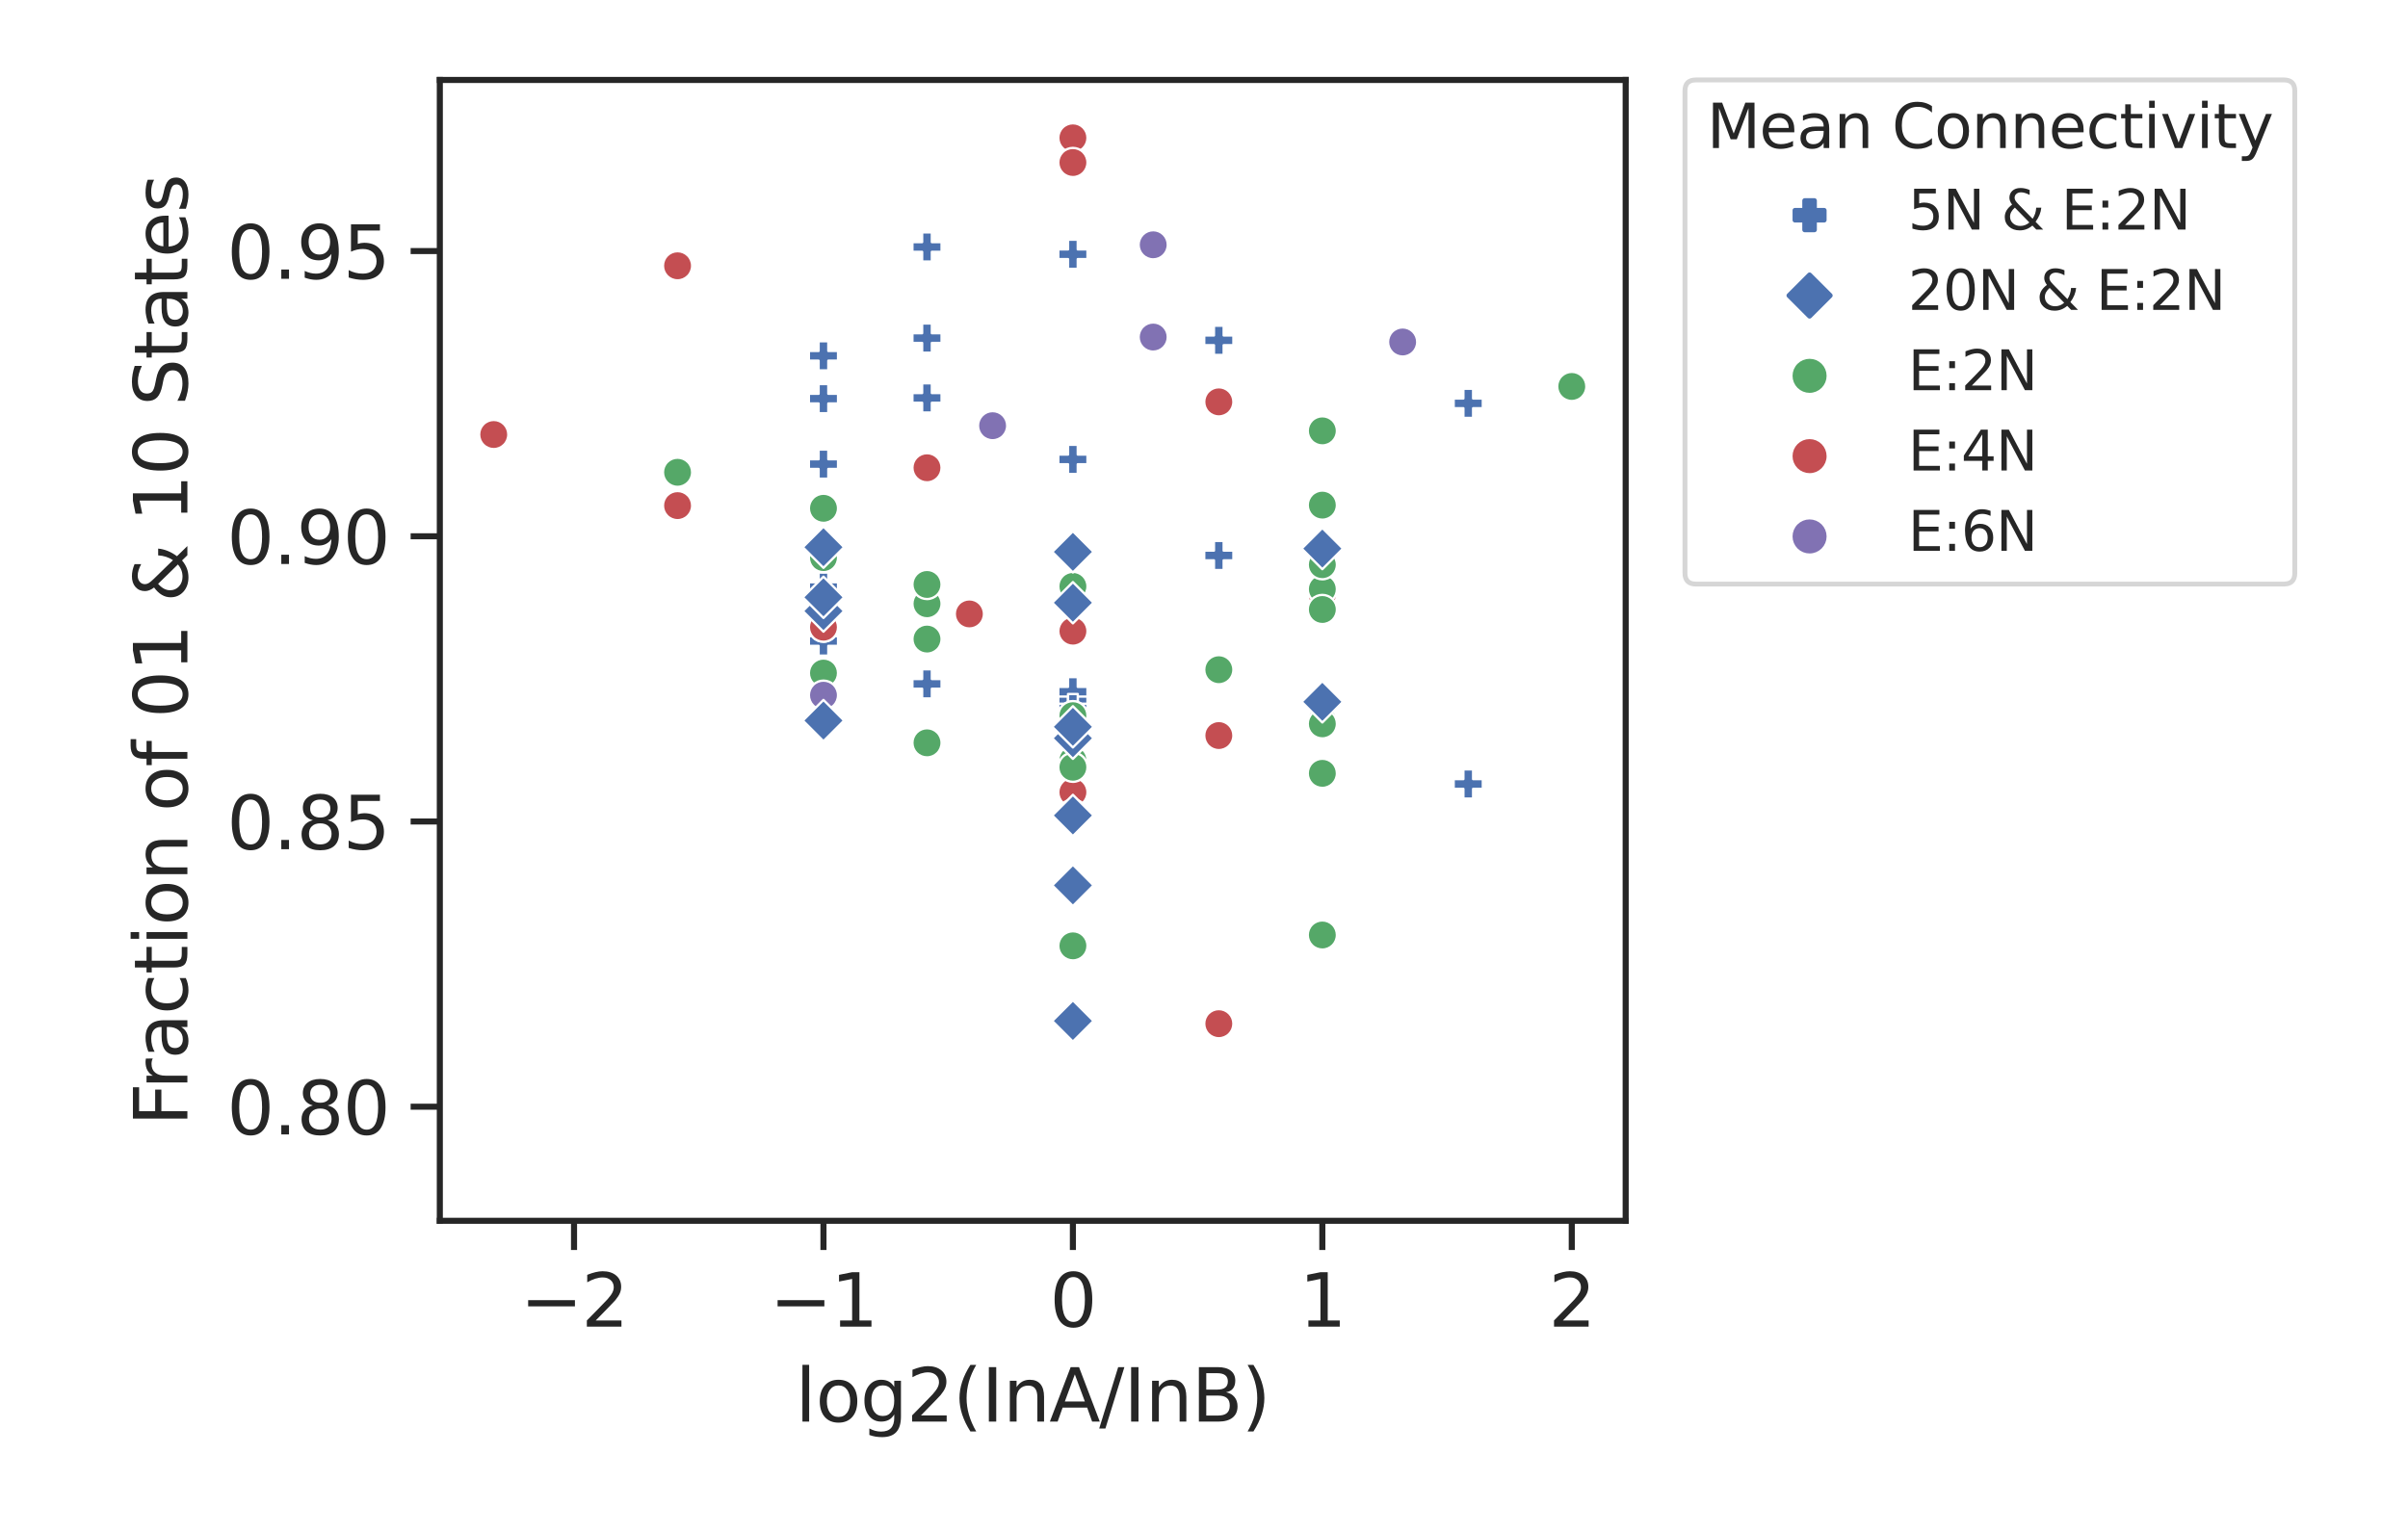 <?xml version="1.0" encoding="utf-8" standalone="no"?>
<!DOCTYPE svg PUBLIC "-//W3C//DTD SVG 1.1//EN"
  "http://www.w3.org/Graphics/SVG/1.1/DTD/svg11.dtd">
<svg height="252pt" version="1.1" viewBox="0 0 396 252" width="396pt" xmlns="http://www.w3.org/2000/svg" xmlns:xlink="http://www.w3.org/1999/xlink">
 <defs>
  <style type="text/css">*{stroke-linecap:butt;stroke-linejoin:round;}</style>
 </defs>
 <g id="figure_1">
  <g id="patch_1">
   <path d="M 0 252 
L 396 252 
L 396 0 
L 0 0 
z
" style="fill:#ffffff;"/>
  </g>
  <g id="axes_1">
   <g id="patch_2">
    <path d="M 72.33 200.82 
L 267.345 200.82 
L 267.345 13.149 
L 72.33 13.149 
z
" style="fill:#ffffff;"/>
   </g>
   <g id="matplotlib.axis_1">
    <g id="xtick_1">
     <g id="line2d_1">
      <defs>
       <path d="M 0 0 
L 0 4.8 
" id="m5c795a5d72" style="stroke:#262626;"/>
      </defs>
      <g>
       <use style="fill:#262626;stroke:#262626;" x="94.4" xlink:href="#m5c795a5d72" y="200.82"/>
      </g>
     </g>
     <g id="text_1">
      <!-- −2 -->
      <g style="fill:#262626;" transform="translate(85.555 218.238)scale(0.12 -0.12)">
       <defs>
        <path d="M 678 2272 
L 4684 2272 
L 4684 1741 
L 678 1741 
L 678 2272 
z
" id="DejaVuSans-2212" transform="scale(0.016)"/>
        <path d="M 1228 531 
L 3431 531 
L 3431 0 
L 469 0 
L 469 531 
Q 828 903 1448 1529 
Q 2069 2156 2228 2338 
Q 2531 2678 2651 2914 
Q 2772 3150 2772 3378 
Q 2772 3750 2511 3984 
Q 2250 4219 1831 4219 
Q 1534 4219 1204 4116 
Q 875 4013 500 3803 
L 500 4441 
Q 881 4594 1212 4672 
Q 1544 4750 1819 4750 
Q 2544 4750 2975 4387 
Q 3406 4025 3406 3419 
Q 3406 3131 3298 2873 
Q 3191 2616 2906 2266 
Q 2828 2175 2409 1742 
Q 1991 1309 1228 531 
z
" id="DejaVuSans-32" transform="scale(0.016)"/>
       </defs>
       <use xlink:href="#DejaVuSans-2212"/>
       <use x="83.789" xlink:href="#DejaVuSans-32"/>
      </g>
     </g>
    </g>
    <g id="xtick_2">
     <g id="line2d_2">
      <g>
       <use style="fill:#262626;stroke:#262626;" x="135.42" xlink:href="#m5c795a5d72" y="200.82"/>
      </g>
     </g>
     <g id="text_2">
      <!-- −1 -->
      <g style="fill:#262626;" transform="translate(126.575 218.238)scale(0.12 -0.12)">
       <defs>
        <path d="M 794 531 
L 1825 531 
L 1825 4091 
L 703 3866 
L 703 4441 
L 1819 4666 
L 2450 4666 
L 2450 531 
L 3481 531 
L 3481 0 
L 794 0 
L 794 531 
z
" id="DejaVuSans-31" transform="scale(0.016)"/>
       </defs>
       <use xlink:href="#DejaVuSans-2212"/>
       <use x="83.789" xlink:href="#DejaVuSans-31"/>
      </g>
     </g>
    </g>
    <g id="xtick_3">
     <g id="line2d_3">
      <g>
       <use style="fill:#262626;stroke:#262626;" x="176.44" xlink:href="#m5c795a5d72" y="200.82"/>
      </g>
     </g>
     <g id="text_3">
      <!-- 0 -->
      <g style="fill:#262626;" transform="translate(172.623 218.238)scale(0.12 -0.12)">
       <defs>
        <path d="M 2034 4250 
Q 1547 4250 1301 3770 
Q 1056 3291 1056 2328 
Q 1056 1369 1301 889 
Q 1547 409 2034 409 
Q 2525 409 2770 889 
Q 3016 1369 3016 2328 
Q 3016 3291 2770 3770 
Q 2525 4250 2034 4250 
z
M 2034 4750 
Q 2819 4750 3233 4129 
Q 3647 3509 3647 2328 
Q 3647 1150 3233 529 
Q 2819 -91 2034 -91 
Q 1250 -91 836 529 
Q 422 1150 422 2328 
Q 422 3509 836 4129 
Q 1250 4750 2034 4750 
z
" id="DejaVuSans-30" transform="scale(0.016)"/>
       </defs>
       <use xlink:href="#DejaVuSans-30"/>
      </g>
     </g>
    </g>
    <g id="xtick_4">
     <g id="line2d_4">
      <g>
       <use style="fill:#262626;stroke:#262626;" x="217.46" xlink:href="#m5c795a5d72" y="200.82"/>
      </g>
     </g>
     <g id="text_4">
      <!-- 1 -->
      <g style="fill:#262626;" transform="translate(213.643 218.238)scale(0.12 -0.12)">
       <use xlink:href="#DejaVuSans-31"/>
      </g>
     </g>
    </g>
    <g id="xtick_5">
     <g id="line2d_5">
      <g>
       <use style="fill:#262626;stroke:#262626;" x="258.481" xlink:href="#m5c795a5d72" y="200.82"/>
      </g>
     </g>
     <g id="text_5">
      <!-- 2 -->
      <g style="fill:#262626;" transform="translate(254.663 218.238)scale(0.12 -0.12)">
       <use xlink:href="#DejaVuSans-32"/>
      </g>
     </g>
    </g>
    <g id="text_6">
     <!-- log2(InA/InB) -->
     <g style="fill:#262626;" transform="translate(130.804 233.852)scale(0.12 -0.12)">
      <defs>
       <path d="M 603 4863 
L 1178 4863 
L 1178 0 
L 603 0 
L 603 4863 
z
" id="DejaVuSans-6c" transform="scale(0.016)"/>
       <path d="M 1959 3097 
Q 1497 3097 1228 2736 
Q 959 2375 959 1747 
Q 959 1119 1226 758 
Q 1494 397 1959 397 
Q 2419 397 2687 759 
Q 2956 1122 2956 1747 
Q 2956 2369 2687 2733 
Q 2419 3097 1959 3097 
z
M 1959 3584 
Q 2709 3584 3137 3096 
Q 3566 2609 3566 1747 
Q 3566 888 3137 398 
Q 2709 -91 1959 -91 
Q 1206 -91 779 398 
Q 353 888 353 1747 
Q 353 2609 779 3096 
Q 1206 3584 1959 3584 
z
" id="DejaVuSans-6f" transform="scale(0.016)"/>
       <path d="M 2906 1791 
Q 2906 2416 2648 2759 
Q 2391 3103 1925 3103 
Q 1463 3103 1205 2759 
Q 947 2416 947 1791 
Q 947 1169 1205 825 
Q 1463 481 1925 481 
Q 2391 481 2648 825 
Q 2906 1169 2906 1791 
z
M 3481 434 
Q 3481 -459 3084 -895 
Q 2688 -1331 1869 -1331 
Q 1566 -1331 1297 -1286 
Q 1028 -1241 775 -1147 
L 775 -588 
Q 1028 -725 1275 -790 
Q 1522 -856 1778 -856 
Q 2344 -856 2625 -561 
Q 2906 -266 2906 331 
L 2906 616 
Q 2728 306 2450 153 
Q 2172 0 1784 0 
Q 1141 0 747 490 
Q 353 981 353 1791 
Q 353 2603 747 3093 
Q 1141 3584 1784 3584 
Q 2172 3584 2450 3431 
Q 2728 3278 2906 2969 
L 2906 3500 
L 3481 3500 
L 3481 434 
z
" id="DejaVuSans-67" transform="scale(0.016)"/>
       <path d="M 1984 4856 
Q 1566 4138 1362 3434 
Q 1159 2731 1159 2009 
Q 1159 1288 1364 580 
Q 1569 -128 1984 -844 
L 1484 -844 
Q 1016 -109 783 600 
Q 550 1309 550 2009 
Q 550 2706 781 3412 
Q 1013 4119 1484 4856 
L 1984 4856 
z
" id="DejaVuSans-28" transform="scale(0.016)"/>
       <path d="M 628 4666 
L 1259 4666 
L 1259 0 
L 628 0 
L 628 4666 
z
" id="DejaVuSans-49" transform="scale(0.016)"/>
       <path d="M 3513 2113 
L 3513 0 
L 2938 0 
L 2938 2094 
Q 2938 2591 2744 2837 
Q 2550 3084 2163 3084 
Q 1697 3084 1428 2787 
Q 1159 2491 1159 1978 
L 1159 0 
L 581 0 
L 581 3500 
L 1159 3500 
L 1159 2956 
Q 1366 3272 1645 3428 
Q 1925 3584 2291 3584 
Q 2894 3584 3203 3211 
Q 3513 2838 3513 2113 
z
" id="DejaVuSans-6e" transform="scale(0.016)"/>
       <path d="M 2188 4044 
L 1331 1722 
L 3047 1722 
L 2188 4044 
z
M 1831 4666 
L 2547 4666 
L 4325 0 
L 3669 0 
L 3244 1197 
L 1141 1197 
L 716 0 
L 50 0 
L 1831 4666 
z
" id="DejaVuSans-41" transform="scale(0.016)"/>
       <path d="M 1625 4666 
L 2156 4666 
L 531 -594 
L 0 -594 
L 1625 4666 
z
" id="DejaVuSans-2f" transform="scale(0.016)"/>
       <path d="M 1259 2228 
L 1259 519 
L 2272 519 
Q 2781 519 3026 730 
Q 3272 941 3272 1375 
Q 3272 1813 3026 2020 
Q 2781 2228 2272 2228 
L 1259 2228 
z
M 1259 4147 
L 1259 2741 
L 2194 2741 
Q 2656 2741 2882 2914 
Q 3109 3088 3109 3444 
Q 3109 3797 2882 3972 
Q 2656 4147 2194 4147 
L 1259 4147 
z
M 628 4666 
L 2241 4666 
Q 2963 4666 3353 4366 
Q 3744 4066 3744 3513 
Q 3744 3084 3544 2831 
Q 3344 2578 2956 2516 
Q 3422 2416 3680 2098 
Q 3938 1781 3938 1306 
Q 3938 681 3513 340 
Q 3088 0 2303 0 
L 628 0 
L 628 4666 
z
" id="DejaVuSans-42" transform="scale(0.016)"/>
       <path d="M 513 4856 
L 1013 4856 
Q 1481 4119 1714 3412 
Q 1947 2706 1947 2009 
Q 1947 1309 1714 600 
Q 1481 -109 1013 -844 
L 513 -844 
Q 928 -128 1133 580 
Q 1338 1288 1338 2009 
Q 1338 2731 1133 3434 
Q 928 4138 513 4856 
z
" id="DejaVuSans-29" transform="scale(0.016)"/>
      </defs>
      <use xlink:href="#DejaVuSans-6c"/>
      <use x="27.783" xlink:href="#DejaVuSans-6f"/>
      <use x="88.965" xlink:href="#DejaVuSans-67"/>
      <use x="152.441" xlink:href="#DejaVuSans-32"/>
      <use x="216.064" xlink:href="#DejaVuSans-28"/>
      <use x="255.078" xlink:href="#DejaVuSans-49"/>
      <use x="284.57" xlink:href="#DejaVuSans-6e"/>
      <use x="347.949" xlink:href="#DejaVuSans-41"/>
      <use x="416.357" xlink:href="#DejaVuSans-2f"/>
      <use x="450.049" xlink:href="#DejaVuSans-49"/>
      <use x="479.541" xlink:href="#DejaVuSans-6e"/>
      <use x="542.92" xlink:href="#DejaVuSans-42"/>
      <use x="611.523" xlink:href="#DejaVuSans-29"/>
     </g>
    </g>
   </g>
   <g id="matplotlib.axis_2">
    <g id="ytick_1">
     <g id="line2d_6">
      <defs>
       <path d="M 0 0 
L -4.8 0 
" id="m7ba841b050" style="stroke:#262626;"/>
      </defs>
      <g>
       <use style="fill:#262626;stroke:#262626;" x="72.33" xlink:href="#m7ba841b050" y="182.053"/>
      </g>
     </g>
     <g id="text_7">
      <!-- 0.80 -->
      <g style="fill:#262626;" transform="translate(37.311 186.612)scale(0.12 -0.12)">
       <defs>
        <path d="M 684 794 
L 1344 794 
L 1344 0 
L 684 0 
L 684 794 
z
" id="DejaVuSans-2e" transform="scale(0.016)"/>
        <path d="M 2034 2216 
Q 1584 2216 1326 1975 
Q 1069 1734 1069 1313 
Q 1069 891 1326 650 
Q 1584 409 2034 409 
Q 2484 409 2743 651 
Q 3003 894 3003 1313 
Q 3003 1734 2745 1975 
Q 2488 2216 2034 2216 
z
M 1403 2484 
Q 997 2584 770 2862 
Q 544 3141 544 3541 
Q 544 4100 942 4425 
Q 1341 4750 2034 4750 
Q 2731 4750 3128 4425 
Q 3525 4100 3525 3541 
Q 3525 3141 3298 2862 
Q 3072 2584 2669 2484 
Q 3125 2378 3379 2068 
Q 3634 1759 3634 1313 
Q 3634 634 3220 271 
Q 2806 -91 2034 -91 
Q 1263 -91 848 271 
Q 434 634 434 1313 
Q 434 1759 690 2068 
Q 947 2378 1403 2484 
z
M 1172 3481 
Q 1172 3119 1398 2916 
Q 1625 2713 2034 2713 
Q 2441 2713 2670 2916 
Q 2900 3119 2900 3481 
Q 2900 3844 2670 4047 
Q 2441 4250 2034 4250 
Q 1625 4250 1398 4047 
Q 1172 3844 1172 3481 
z
" id="DejaVuSans-38" transform="scale(0.016)"/>
       </defs>
       <use xlink:href="#DejaVuSans-30"/>
       <use x="63.623" xlink:href="#DejaVuSans-2e"/>
       <use x="95.41" xlink:href="#DejaVuSans-38"/>
       <use x="159.033" xlink:href="#DejaVuSans-30"/>
      </g>
     </g>
    </g>
    <g id="ytick_2">
     <g id="line2d_7">
      <g>
       <use style="fill:#262626;stroke:#262626;" x="72.33" xlink:href="#m7ba841b050" y="135.135"/>
      </g>
     </g>
     <g id="text_8">
      <!-- 0.85 -->
      <g style="fill:#262626;" transform="translate(37.311 139.694)scale(0.12 -0.12)">
       <defs>
        <path d="M 691 4666 
L 3169 4666 
L 3169 4134 
L 1269 4134 
L 1269 2991 
Q 1406 3038 1543 3061 
Q 1681 3084 1819 3084 
Q 2600 3084 3056 2656 
Q 3513 2228 3513 1497 
Q 3513 744 3044 326 
Q 2575 -91 1722 -91 
Q 1428 -91 1123 -41 
Q 819 9 494 109 
L 494 744 
Q 775 591 1075 516 
Q 1375 441 1709 441 
Q 2250 441 2565 725 
Q 2881 1009 2881 1497 
Q 2881 1984 2565 2268 
Q 2250 2553 1709 2553 
Q 1456 2553 1204 2497 
Q 953 2441 691 2322 
L 691 4666 
z
" id="DejaVuSans-35" transform="scale(0.016)"/>
       </defs>
       <use xlink:href="#DejaVuSans-30"/>
       <use x="63.623" xlink:href="#DejaVuSans-2e"/>
       <use x="95.41" xlink:href="#DejaVuSans-38"/>
       <use x="159.033" xlink:href="#DejaVuSans-35"/>
      </g>
     </g>
    </g>
    <g id="ytick_3">
     <g id="line2d_8">
      <g>
       <use style="fill:#262626;stroke:#262626;" x="72.33" xlink:href="#m7ba841b050" y="88.217"/>
      </g>
     </g>
     <g id="text_9">
      <!-- 0.90 -->
      <g style="fill:#262626;" transform="translate(37.311 92.776)scale(0.12 -0.12)">
       <defs>
        <path d="M 703 97 
L 703 672 
Q 941 559 1184 500 
Q 1428 441 1663 441 
Q 2288 441 2617 861 
Q 2947 1281 2994 2138 
Q 2813 1869 2534 1725 
Q 2256 1581 1919 1581 
Q 1219 1581 811 2004 
Q 403 2428 403 3163 
Q 403 3881 828 4315 
Q 1253 4750 1959 4750 
Q 2769 4750 3195 4129 
Q 3622 3509 3622 2328 
Q 3622 1225 3098 567 
Q 2575 -91 1691 -91 
Q 1453 -91 1209 -44 
Q 966 3 703 97 
z
M 1959 2075 
Q 2384 2075 2632 2365 
Q 2881 2656 2881 3163 
Q 2881 3666 2632 3958 
Q 2384 4250 1959 4250 
Q 1534 4250 1286 3958 
Q 1038 3666 1038 3163 
Q 1038 2656 1286 2365 
Q 1534 2075 1959 2075 
z
" id="DejaVuSans-39" transform="scale(0.016)"/>
       </defs>
       <use xlink:href="#DejaVuSans-30"/>
       <use x="63.623" xlink:href="#DejaVuSans-2e"/>
       <use x="95.41" xlink:href="#DejaVuSans-39"/>
       <use x="159.033" xlink:href="#DejaVuSans-30"/>
      </g>
     </g>
    </g>
    <g id="ytick_4">
     <g id="line2d_9">
      <g>
       <use style="fill:#262626;stroke:#262626;" x="72.33" xlink:href="#m7ba841b050" y="41.3"/>
      </g>
     </g>
     <g id="text_10">
      <!-- 0.95 -->
      <g style="fill:#262626;" transform="translate(37.311 45.859)scale(0.12 -0.12)">
       <use xlink:href="#DejaVuSans-30"/>
       <use x="63.623" xlink:href="#DejaVuSans-2e"/>
       <use x="95.41" xlink:href="#DejaVuSans-39"/>
       <use x="159.033" xlink:href="#DejaVuSans-35"/>
      </g>
     </g>
    </g>
    <g id="text_11">
     <!-- Fraction of 01 &amp; 10 States -->
     <g style="fill:#262626;" transform="translate(30.816 185.21)rotate(-90)scale(0.12 -0.12)">
      <defs>
       <path d="M 628 4666 
L 3309 4666 
L 3309 4134 
L 1259 4134 
L 1259 2759 
L 3109 2759 
L 3109 2228 
L 1259 2228 
L 1259 0 
L 628 0 
L 628 4666 
z
" id="DejaVuSans-46" transform="scale(0.016)"/>
       <path d="M 2631 2963 
Q 2534 3019 2420 3045 
Q 2306 3072 2169 3072 
Q 1681 3072 1420 2755 
Q 1159 2438 1159 1844 
L 1159 0 
L 581 0 
L 581 3500 
L 1159 3500 
L 1159 2956 
Q 1341 3275 1631 3429 
Q 1922 3584 2338 3584 
Q 2397 3584 2469 3576 
Q 2541 3569 2628 3553 
L 2631 2963 
z
" id="DejaVuSans-72" transform="scale(0.016)"/>
       <path d="M 2194 1759 
Q 1497 1759 1228 1600 
Q 959 1441 959 1056 
Q 959 750 1161 570 
Q 1363 391 1709 391 
Q 2188 391 2477 730 
Q 2766 1069 2766 1631 
L 2766 1759 
L 2194 1759 
z
M 3341 1997 
L 3341 0 
L 2766 0 
L 2766 531 
Q 2569 213 2275 61 
Q 1981 -91 1556 -91 
Q 1019 -91 701 211 
Q 384 513 384 1019 
Q 384 1609 779 1909 
Q 1175 2209 1959 2209 
L 2766 2209 
L 2766 2266 
Q 2766 2663 2505 2880 
Q 2244 3097 1772 3097 
Q 1472 3097 1187 3025 
Q 903 2953 641 2809 
L 641 3341 
Q 956 3463 1253 3523 
Q 1550 3584 1831 3584 
Q 2591 3584 2966 3190 
Q 3341 2797 3341 1997 
z
" id="DejaVuSans-61" transform="scale(0.016)"/>
       <path d="M 3122 3366 
L 3122 2828 
Q 2878 2963 2633 3030 
Q 2388 3097 2138 3097 
Q 1578 3097 1268 2742 
Q 959 2388 959 1747 
Q 959 1106 1268 751 
Q 1578 397 2138 397 
Q 2388 397 2633 464 
Q 2878 531 3122 666 
L 3122 134 
Q 2881 22 2623 -34 
Q 2366 -91 2075 -91 
Q 1284 -91 818 406 
Q 353 903 353 1747 
Q 353 2603 823 3093 
Q 1294 3584 2113 3584 
Q 2378 3584 2631 3529 
Q 2884 3475 3122 3366 
z
" id="DejaVuSans-63" transform="scale(0.016)"/>
       <path d="M 1172 4494 
L 1172 3500 
L 2356 3500 
L 2356 3053 
L 1172 3053 
L 1172 1153 
Q 1172 725 1289 603 
Q 1406 481 1766 481 
L 2356 481 
L 2356 0 
L 1766 0 
Q 1100 0 847 248 
Q 594 497 594 1153 
L 594 3053 
L 172 3053 
L 172 3500 
L 594 3500 
L 594 4494 
L 1172 4494 
z
" id="DejaVuSans-74" transform="scale(0.016)"/>
       <path d="M 603 3500 
L 1178 3500 
L 1178 0 
L 603 0 
L 603 3500 
z
M 603 4863 
L 1178 4863 
L 1178 4134 
L 603 4134 
L 603 4863 
z
" id="DejaVuSans-69" transform="scale(0.016)"/>
       <path id="DejaVuSans-20" transform="scale(0.016)"/>
       <path d="M 2375 4863 
L 2375 4384 
L 1825 4384 
Q 1516 4384 1395 4259 
Q 1275 4134 1275 3809 
L 1275 3500 
L 2222 3500 
L 2222 3053 
L 1275 3053 
L 1275 0 
L 697 0 
L 697 3053 
L 147 3053 
L 147 3500 
L 697 3500 
L 697 3744 
Q 697 4328 969 4595 
Q 1241 4863 1831 4863 
L 2375 4863 
z
" id="DejaVuSans-66" transform="scale(0.016)"/>
       <path d="M 1556 2509 
Q 1272 2256 1139 2004 
Q 1006 1753 1006 1478 
Q 1006 1022 1337 719 
Q 1669 416 2169 416 
Q 2466 416 2725 514 
Q 2984 613 3213 813 
L 1556 2509 
z
M 1997 2859 
L 3584 1234 
Q 3769 1513 3872 1830 
Q 3975 2147 3994 2503 
L 4575 2503 
Q 4538 2091 4375 1687 
Q 4213 1284 3922 891 
L 4794 0 
L 4006 0 
L 3559 459 
Q 3234 181 2878 45 
Q 2522 -91 2113 -91 
Q 1359 -91 881 339 
Q 403 769 403 1441 
Q 403 1841 612 2192 
Q 822 2544 1241 2853 
Q 1091 3050 1012 3245 
Q 934 3441 934 3628 
Q 934 4134 1281 4442 
Q 1628 4750 2203 4750 
Q 2463 4750 2720 4694 
Q 2978 4638 3244 4525 
L 3244 3956 
Q 2972 4103 2725 4179 
Q 2478 4256 2266 4256 
Q 1938 4256 1733 4082 
Q 1528 3909 1528 3634 
Q 1528 3475 1620 3314 
Q 1713 3153 1997 2859 
z
" id="DejaVuSans-26" transform="scale(0.016)"/>
       <path d="M 3425 4513 
L 3425 3897 
Q 3066 4069 2747 4153 
Q 2428 4238 2131 4238 
Q 1616 4238 1336 4038 
Q 1056 3838 1056 3469 
Q 1056 3159 1242 3001 
Q 1428 2844 1947 2747 
L 2328 2669 
Q 3034 2534 3370 2195 
Q 3706 1856 3706 1288 
Q 3706 609 3251 259 
Q 2797 -91 1919 -91 
Q 1588 -91 1214 -16 
Q 841 59 441 206 
L 441 856 
Q 825 641 1194 531 
Q 1563 422 1919 422 
Q 2459 422 2753 634 
Q 3047 847 3047 1241 
Q 3047 1584 2836 1778 
Q 2625 1972 2144 2069 
L 1759 2144 
Q 1053 2284 737 2584 
Q 422 2884 422 3419 
Q 422 4038 858 4394 
Q 1294 4750 2059 4750 
Q 2388 4750 2728 4690 
Q 3069 4631 3425 4513 
z
" id="DejaVuSans-53" transform="scale(0.016)"/>
       <path d="M 3597 1894 
L 3597 1613 
L 953 1613 
Q 991 1019 1311 708 
Q 1631 397 2203 397 
Q 2534 397 2845 478 
Q 3156 559 3463 722 
L 3463 178 
Q 3153 47 2828 -22 
Q 2503 -91 2169 -91 
Q 1331 -91 842 396 
Q 353 884 353 1716 
Q 353 2575 817 3079 
Q 1281 3584 2069 3584 
Q 2775 3584 3186 3129 
Q 3597 2675 3597 1894 
z
M 3022 2063 
Q 3016 2534 2758 2815 
Q 2500 3097 2075 3097 
Q 1594 3097 1305 2825 
Q 1016 2553 972 2059 
L 3022 2063 
z
" id="DejaVuSans-65" transform="scale(0.016)"/>
       <path d="M 2834 3397 
L 2834 2853 
Q 2591 2978 2328 3040 
Q 2066 3103 1784 3103 
Q 1356 3103 1142 2972 
Q 928 2841 928 2578 
Q 928 2378 1081 2264 
Q 1234 2150 1697 2047 
L 1894 2003 
Q 2506 1872 2764 1633 
Q 3022 1394 3022 966 
Q 3022 478 2636 193 
Q 2250 -91 1575 -91 
Q 1294 -91 989 -36 
Q 684 19 347 128 
L 347 722 
Q 666 556 975 473 
Q 1284 391 1588 391 
Q 1994 391 2212 530 
Q 2431 669 2431 922 
Q 2431 1156 2273 1281 
Q 2116 1406 1581 1522 
L 1381 1569 
Q 847 1681 609 1914 
Q 372 2147 372 2553 
Q 372 3047 722 3315 
Q 1072 3584 1716 3584 
Q 2034 3584 2315 3537 
Q 2597 3491 2834 3397 
z
" id="DejaVuSans-73" transform="scale(0.016)"/>
      </defs>
      <use xlink:href="#DejaVuSans-46"/>
      <use x="50.27" xlink:href="#DejaVuSans-72"/>
      <use x="91.383" xlink:href="#DejaVuSans-61"/>
      <use x="152.662" xlink:href="#DejaVuSans-63"/>
      <use x="207.643" xlink:href="#DejaVuSans-74"/>
      <use x="246.852" xlink:href="#DejaVuSans-69"/>
      <use x="274.635" xlink:href="#DejaVuSans-6f"/>
      <use x="335.816" xlink:href="#DejaVuSans-6e"/>
      <use x="399.195" xlink:href="#DejaVuSans-20"/>
      <use x="430.982" xlink:href="#DejaVuSans-6f"/>
      <use x="492.164" xlink:href="#DejaVuSans-66"/>
      <use x="527.369" xlink:href="#DejaVuSans-20"/>
      <use x="559.156" xlink:href="#DejaVuSans-30"/>
      <use x="622.779" xlink:href="#DejaVuSans-31"/>
      <use x="686.402" xlink:href="#DejaVuSans-20"/>
      <use x="718.189" xlink:href="#DejaVuSans-26"/>
      <use x="796.168" xlink:href="#DejaVuSans-20"/>
      <use x="827.955" xlink:href="#DejaVuSans-31"/>
      <use x="891.578" xlink:href="#DejaVuSans-30"/>
      <use x="955.201" xlink:href="#DejaVuSans-20"/>
      <use x="986.988" xlink:href="#DejaVuSans-53"/>
      <use x="1050.465" xlink:href="#DejaVuSans-74"/>
      <use x="1089.674" xlink:href="#DejaVuSans-61"/>
      <use x="1150.953" xlink:href="#DejaVuSans-74"/>
      <use x="1190.162" xlink:href="#DejaVuSans-65"/>
      <use x="1251.686" xlink:href="#DejaVuSans-73"/>
     </g>
    </g>
   </g>
   <g id="PathCollection_1">
    <path clip-path="url(#p1fc04c30a1)" d="M 175.64 120.06 
L 177.24 120.06 
L 177.24 118.46 
L 178.84 118.46 
L 178.84 116.86 
L 177.24 116.86 
L 177.24 115.26 
L 175.64 115.26 
L 175.64 116.86 
L 174.04 116.86 
L 174.04 118.46 
L 175.64 118.46 
z
" style="fill:#4c72b0;stroke:#ffffff;stroke-width:0.384;"/>
    <path clip-path="url(#p1fc04c30a1)" d="M 134.62 94.785 
L 136.22 94.785 
L 136.22 93.185 
L 137.82 93.185 
L 137.82 91.585 
L 136.22 91.585 
L 136.22 89.985 
L 134.62 89.985 
L 134.62 91.585 
L 133.02 91.585 
L 133.02 93.185 
L 134.62 93.185 
z
" style="fill:#4c72b0;stroke:#ffffff;stroke-width:0.384;"/>
    <path clip-path="url(#p1fc04c30a1)" d="M 134.62 98.982 
L 136.22 98.982 
L 136.22 97.382 
L 137.82 97.382 
L 137.82 95.782 
L 136.22 95.782 
L 136.22 94.182 
L 134.62 94.182 
L 134.62 95.782 
L 133.02 95.782 
L 133.02 97.382 
L 134.62 97.382 
z
" style="fill:#4c72b0;stroke:#ffffff;stroke-width:0.384;"/>
    <path clip-path="url(#p1fc04c30a1)" d="M 175.64 122.787 
L 177.24 122.787 
L 177.24 121.187 
L 178.84 121.187 
L 178.84 119.587 
L 177.24 119.587 
L 177.24 117.987 
L 175.64 117.987 
L 175.64 119.587 
L 174.04 119.587 
L 174.04 121.187 
L 175.64 121.187 
z
" style="fill:#4c72b0;stroke:#ffffff;stroke-width:0.384;"/>
    <path clip-path="url(#p1fc04c30a1)" d="M 175.64 99.227 
L 177.24 99.227 
L 177.24 97.627 
L 178.84 97.627 
L 178.84 96.027 
L 177.24 96.027 
L 177.24 94.427 
L 175.64 94.427 
L 175.64 96.027 
L 174.04 96.027 
L 174.04 97.627 
L 175.64 97.627 
z
" style="fill:#4c72b0;stroke:#ffffff;stroke-width:0.384;"/>
    <path clip-path="url(#p1fc04c30a1)" d="M 134.62 107.846 
L 136.22 107.846 
L 136.22 106.246 
L 137.82 106.246 
L 137.82 104.646 
L 136.22 104.646 
L 136.22 103.046 
L 134.62 103.046 
L 134.62 104.646 
L 133.02 104.646 
L 133.02 106.246 
L 134.62 106.246 
z
" style="fill:#4c72b0;stroke:#ffffff;stroke-width:0.384;"/>
    <path clip-path="url(#p1fc04c30a1)" d="M 199.636 93.775 
L 201.236 93.775 
L 201.236 92.175 
L 202.836 92.175 
L 202.836 90.575 
L 201.236 90.575 
L 201.236 88.975 
L 199.636 88.975 
L 199.636 90.575 
L 198.036 90.575 
L 198.036 92.175 
L 199.636 92.175 
z
" style="fill:#4c72b0;stroke:#ffffff;stroke-width:0.384;"/>
    <path clip-path="url(#p1fc04c30a1)" d="M 151.645 43.028 
L 153.245 43.028 
L 153.245 41.428 
L 154.845 41.428 
L 154.845 39.828 
L 153.245 39.828 
L 153.245 38.228 
L 151.645 38.228 
L 151.645 39.828 
L 150.045 39.828 
L 150.045 41.428 
L 151.645 41.428 
z
" style="fill:#4c72b0;stroke:#ffffff;stroke-width:0.384;"/>
    <path clip-path="url(#p1fc04c30a1)" d="M 175.64 117.659 
L 177.24 117.659 
L 177.24 116.059 
L 178.84 116.059 
L 178.84 114.459 
L 177.24 114.459 
L 177.24 112.859 
L 175.64 112.859 
L 175.64 114.459 
L 174.04 114.459 
L 174.04 116.059 
L 175.64 116.059 
z
" style="fill:#4c72b0;stroke:#ffffff;stroke-width:0.384;"/>
    <path clip-path="url(#p1fc04c30a1)" d="M 175.64 44.225 
L 177.24 44.225 
L 177.24 42.625 
L 178.84 42.625 
L 178.84 41.025 
L 177.24 41.025 
L 177.24 39.425 
L 175.64 39.425 
L 175.64 41.025 
L 174.04 41.025 
L 174.04 42.625 
L 175.64 42.625 
z
" style="fill:#4c72b0;stroke:#ffffff;stroke-width:0.384;"/>
    <path clip-path="url(#p1fc04c30a1)" d="M 151.645 58.014 
L 153.245 58.014 
L 153.245 56.414 
L 154.845 56.414 
L 154.845 54.814 
L 153.245 54.814 
L 153.245 53.214 
L 151.645 53.214 
L 151.645 54.814 
L 150.045 54.814 
L 150.045 56.414 
L 151.645 56.414 
z
" style="fill:#4c72b0;stroke:#ffffff;stroke-width:0.384;"/>
    <path clip-path="url(#p1fc04c30a1)" d="M 134.62 60.932 
L 136.22 60.932 
L 136.22 59.332 
L 137.82 59.332 
L 137.82 57.732 
L 136.22 57.732 
L 136.22 56.132 
L 134.62 56.132 
L 134.62 57.732 
L 133.02 57.732 
L 133.02 59.332 
L 134.62 59.332 
z
" style="fill:#4c72b0;stroke:#ffffff;stroke-width:0.384;"/>
    <path clip-path="url(#p1fc04c30a1)" d="M 175.64 116.188 
L 177.24 116.188 
L 177.24 114.588 
L 178.84 114.588 
L 178.84 112.988 
L 177.24 112.988 
L 177.24 111.388 
L 175.64 111.388 
L 175.64 112.988 
L 174.04 112.988 
L 174.04 114.588 
L 175.64 114.588 
z
" style="fill:#4c72b0;stroke:#ffffff;stroke-width:0.384;"/>
    <path clip-path="url(#p1fc04c30a1)" d="M 134.62 78.745 
L 136.22 78.745 
L 136.22 77.145 
L 137.82 77.145 
L 137.82 75.545 
L 136.22 75.545 
L 136.22 73.945 
L 134.62 73.945 
L 134.62 75.545 
L 133.02 75.545 
L 133.02 77.145 
L 134.62 77.145 
z
" style="fill:#4c72b0;stroke:#ffffff;stroke-width:0.384;"/>
    <path clip-path="url(#p1fc04c30a1)" d="M 240.656 68.751 
L 242.256 68.751 
L 242.256 67.151 
L 243.856 67.151 
L 243.856 65.551 
L 242.256 65.551 
L 242.256 63.951 
L 240.656 63.951 
L 240.656 65.551 
L 239.056 65.551 
L 239.056 67.151 
L 240.656 67.151 
z
" style="fill:#4c72b0;stroke:#ffffff;stroke-width:0.384;"/>
    <path clip-path="url(#p1fc04c30a1)" d="M 151.645 67.857 
L 153.245 67.857 
L 153.245 66.257 
L 154.845 66.257 
L 154.845 64.657 
L 153.245 64.657 
L 153.245 63.057 
L 151.645 63.057 
L 151.645 64.657 
L 150.045 64.657 
L 150.045 66.257 
L 151.645 66.257 
z
" style="fill:#4c72b0;stroke:#ffffff;stroke-width:0.384;"/>
    <path clip-path="url(#p1fc04c30a1)" d="M 175.64 118.965 
L 177.24 118.965 
L 177.24 117.365 
L 178.84 117.365 
L 178.84 115.765 
L 177.24 115.765 
L 177.24 114.165 
L 175.64 114.165 
L 175.64 115.765 
L 174.04 115.765 
L 174.04 117.365 
L 175.64 117.365 
z
" style="fill:#4c72b0;stroke:#ffffff;stroke-width:0.384;"/>
    <path clip-path="url(#p1fc04c30a1)" d="M 240.656 131.364 
L 242.256 131.364 
L 242.256 129.764 
L 243.856 129.764 
L 243.856 128.164 
L 242.256 128.164 
L 242.256 126.564 
L 240.656 126.564 
L 240.656 128.164 
L 239.056 128.164 
L 239.056 129.764 
L 240.656 129.764 
z
" style="fill:#4c72b0;stroke:#ffffff;stroke-width:0.384;"/>
    <path clip-path="url(#p1fc04c30a1)" d="M 134.62 93.257 
L 136.22 93.257 
L 136.22 91.657 
L 137.82 91.657 
L 137.82 90.057 
L 136.22 90.057 
L 136.22 88.457 
L 134.62 88.457 
L 134.62 90.057 
L 133.02 90.057 
L 133.02 91.657 
L 134.62 91.657 
z
" style="fill:#4c72b0;stroke:#ffffff;stroke-width:0.384;"/>
    <path clip-path="url(#p1fc04c30a1)" d="M 199.636 58.383 
L 201.236 58.383 
L 201.236 56.783 
L 202.836 56.783 
L 202.836 55.183 
L 201.236 55.183 
L 201.236 53.583 
L 199.636 53.583 
L 199.636 55.183 
L 198.036 55.183 
L 198.036 56.783 
L 199.636 56.783 
z
" style="fill:#4c72b0;stroke:#ffffff;stroke-width:0.384;"/>
    <path clip-path="url(#p1fc04c30a1)" d="M 134.62 121.049 
L 136.22 121.049 
L 136.22 119.449 
L 137.82 119.449 
L 137.82 117.849 
L 136.22 117.849 
L 136.22 116.249 
L 134.62 116.249 
L 134.62 117.849 
L 133.02 117.849 
L 133.02 119.449 
L 134.62 119.449 
z
" style="fill:#4c72b0;stroke:#ffffff;stroke-width:0.384;"/>
    <path clip-path="url(#p1fc04c30a1)" d="M 134.62 120.229 
L 136.22 120.229 
L 136.22 118.629 
L 137.82 118.629 
L 137.82 117.029 
L 136.22 117.029 
L 136.22 115.429 
L 134.62 115.429 
L 134.62 117.029 
L 133.02 117.029 
L 133.02 118.629 
L 134.62 118.629 
z
" style="fill:#4c72b0;stroke:#ffffff;stroke-width:0.384;"/>
    <path clip-path="url(#p1fc04c30a1)" d="M 175.64 77.972 
L 177.24 77.972 
L 177.24 76.372 
L 178.84 76.372 
L 178.84 74.772 
L 177.24 74.772 
L 177.24 73.172 
L 175.64 73.172 
L 175.64 74.772 
L 174.04 74.772 
L 174.04 76.372 
L 175.64 76.372 
z
" style="fill:#4c72b0;stroke:#ffffff;stroke-width:0.384;"/>
    <path clip-path="url(#p1fc04c30a1)" d="M 134.62 67.975 
L 136.22 67.975 
L 136.22 66.375 
L 137.82 66.375 
L 137.82 64.775 
L 136.22 64.775 
L 136.22 63.175 
L 134.62 63.175 
L 134.62 64.775 
L 133.02 64.775 
L 133.02 66.375 
L 134.62 66.375 
z
" style="fill:#4c72b0;stroke:#ffffff;stroke-width:0.384;"/>
    <path clip-path="url(#p1fc04c30a1)" d="M 151.645 114.898 
L 153.245 114.898 
L 153.245 113.298 
L 154.845 113.298 
L 154.845 111.698 
L 153.245 111.698 
L 153.245 110.098 
L 151.645 110.098 
L 151.645 111.698 
L 150.045 111.698 
L 150.045 113.298 
L 151.645 113.298 
z
" style="fill:#4c72b0;stroke:#ffffff;stroke-width:0.384;"/>
    <path clip-path="url(#p1fc04c30a1)" d="M 200.436 123.396 
C 201.072 123.396 201.683 123.144 202.133 122.693 
C 202.583 122.243 202.836 121.633 202.836 120.996 
C 202.836 120.36 202.583 119.749 202.133 119.299 
C 201.683 118.849 201.072 118.596 200.436 118.596 
C 199.799 118.596 199.189 118.849 198.739 119.299 
C 198.288 119.749 198.036 120.36 198.036 120.996 
C 198.036 121.633 198.288 122.243 198.739 122.693 
C 199.189 123.144 199.799 123.396 200.436 123.396 
z
" style="fill:#c44e52;stroke:#ffffff;stroke-width:0.384;"/>
    <path clip-path="url(#p1fc04c30a1)" d="M 217.46 100.283 
C 218.097 100.283 218.707 100.03 219.158 99.58 
C 219.608 99.13 219.86 98.519 219.86 97.883 
C 219.86 97.246 219.608 96.636 219.158 96.186 
C 218.707 95.736 218.097 95.483 217.46 95.483 
C 216.824 95.483 216.213 95.736 215.763 96.186 
C 215.313 96.636 215.06 97.246 215.06 97.883 
C 215.06 98.519 215.313 99.13 215.763 99.58 
C 216.213 100.03 216.824 100.283 217.46 100.283 
z
" style="fill:#c44e52;stroke:#ffffff;stroke-width:0.384;"/>
    <path clip-path="url(#p1fc04c30a1)" d="M 176.44 25.075 
C 177.077 25.075 177.687 24.823 178.137 24.372 
C 178.587 23.922 178.84 23.312 178.84 22.675 
C 178.84 22.039 178.587 21.428 178.137 20.978 
C 177.687 20.528 177.077 20.275 176.44 20.275 
C 175.804 20.275 175.193 20.528 174.743 20.978 
C 174.293 21.428 174.04 22.039 174.04 22.675 
C 174.04 23.312 174.293 23.922 174.743 24.372 
C 175.193 24.823 175.804 25.075 176.44 25.075 
z
" style="fill:#c44e52;stroke:#ffffff;stroke-width:0.384;"/>
    <path clip-path="url(#p1fc04c30a1)" d="M 176.44 29.133 
C 177.077 29.133 177.687 28.88 178.137 28.43 
C 178.587 27.98 178.84 27.369 178.84 26.733 
C 178.84 26.096 178.587 25.486 178.137 25.036 
C 177.687 24.585 177.077 24.333 176.44 24.333 
C 175.804 24.333 175.193 24.585 174.743 25.036 
C 174.293 25.486 174.04 26.096 174.04 26.733 
C 174.04 27.369 174.293 27.98 174.743 28.43 
C 175.193 28.88 175.804 29.133 176.44 29.133 
z
" style="fill:#c44e52;stroke:#ffffff;stroke-width:0.384;"/>
    <path clip-path="url(#p1fc04c30a1)" d="M 176.44 106.225 
C 177.077 106.225 177.687 105.972 178.137 105.522 
C 178.587 105.072 178.84 104.461 178.84 103.825 
C 178.84 103.188 178.587 102.578 178.137 102.128 
C 177.687 101.678 177.077 101.425 176.44 101.425 
C 175.804 101.425 175.193 101.678 174.743 102.128 
C 174.293 102.578 174.04 103.188 174.04 103.825 
C 174.04 104.461 174.293 105.072 174.743 105.522 
C 175.193 105.972 175.804 106.225 176.44 106.225 
z
" style="fill:#c44e52;stroke:#ffffff;stroke-width:0.384;"/>
    <path clip-path="url(#p1fc04c30a1)" d="M 135.42 102.466 
C 136.057 102.466 136.667 102.213 137.117 101.763 
C 137.567 101.313 137.82 100.703 137.82 100.066 
C 137.82 99.43 137.567 98.819 137.117 98.369 
C 136.667 97.919 136.057 97.666 135.42 97.666 
C 134.784 97.666 134.173 97.919 133.723 98.369 
C 133.273 98.819 133.02 99.43 133.02 100.066 
C 133.02 100.703 133.273 101.313 133.723 101.763 
C 134.173 102.213 134.784 102.466 135.42 102.466 
z
" style="fill:#c44e52;stroke:#ffffff;stroke-width:0.384;"/>
    <path clip-path="url(#p1fc04c30a1)" d="M 111.425 46.121 
C 112.061 46.121 112.672 45.868 113.122 45.418 
C 113.572 44.968 113.825 44.357 113.825 43.721 
C 113.825 43.084 113.572 42.474 113.122 42.024 
C 112.672 41.574 112.061 41.321 111.425 41.321 
C 110.788 41.321 110.178 41.574 109.728 42.024 
C 109.278 42.474 109.025 43.084 109.025 43.721 
C 109.025 44.357 109.278 44.968 109.728 45.418 
C 110.178 45.868 110.788 46.121 111.425 46.121 
z
" style="fill:#c44e52;stroke:#ffffff;stroke-width:0.384;"/>
    <path clip-path="url(#p1fc04c30a1)" d="M 200.436 68.504 
C 201.072 68.504 201.683 68.251 202.133 67.801 
C 202.583 67.351 202.836 66.741 202.836 66.104 
C 202.836 65.468 202.583 64.857 202.133 64.407 
C 201.683 63.957 201.072 63.704 200.436 63.704 
C 199.799 63.704 199.189 63.957 198.739 64.407 
C 198.288 64.857 198.036 65.468 198.036 66.104 
C 198.036 66.741 198.288 67.351 198.739 67.801 
C 199.189 68.251 199.799 68.504 200.436 68.504 
z
" style="fill:#c44e52;stroke:#ffffff;stroke-width:0.384;"/>
    <path clip-path="url(#p1fc04c30a1)" d="M 152.445 79.346 
C 153.081 79.346 153.692 79.093 154.142 78.643 
C 154.592 78.193 154.845 77.583 154.845 76.946 
C 154.845 76.31 154.592 75.699 154.142 75.249 
C 153.692 74.799 153.081 74.546 152.445 74.546 
C 151.809 74.546 151.198 74.799 150.748 75.249 
C 150.298 75.699 150.045 76.31 150.045 76.946 
C 150.045 77.583 150.298 78.193 150.748 78.643 
C 151.198 79.093 151.809 79.346 152.445 79.346 
z
" style="fill:#c44e52;stroke:#ffffff;stroke-width:0.384;"/>
    <path clip-path="url(#p1fc04c30a1)" d="M 176.44 99.628 
C 177.077 99.628 177.687 99.375 178.137 98.925 
C 178.587 98.475 178.84 97.864 178.84 97.228 
C 178.84 96.591 178.587 95.981 178.137 95.531 
C 177.687 95.081 177.077 94.828 176.44 94.828 
C 175.804 94.828 175.193 95.081 174.743 95.531 
C 174.293 95.981 174.04 96.591 174.04 97.228 
C 174.04 97.864 174.293 98.475 174.743 98.925 
C 175.193 99.375 175.804 99.628 176.44 99.628 
z
" style="fill:#8172b3;stroke:#ffffff;stroke-width:0.384;"/>
    <path clip-path="url(#p1fc04c30a1)" d="M 135.42 102.748 
C 136.057 102.748 136.667 102.495 137.117 102.045 
C 137.567 101.595 137.82 100.985 137.82 100.348 
C 137.82 99.712 137.567 99.101 137.117 98.651 
C 136.667 98.201 136.057 97.948 135.42 97.948 
C 134.784 97.948 134.173 98.201 133.723 98.651 
C 133.273 99.101 133.02 99.712 133.02 100.348 
C 133.02 100.985 133.273 101.595 133.723 102.045 
C 134.173 102.495 134.784 102.748 135.42 102.748 
z
" style="fill:#8172b3;stroke:#ffffff;stroke-width:0.384;"/>
    <path clip-path="url(#p1fc04c30a1)" d="M 230.666 58.654 
C 231.303 58.654 231.913 58.402 232.363 57.952 
C 232.813 57.501 233.066 56.891 233.066 56.254 
C 233.066 55.618 232.813 55.007 232.363 54.557 
C 231.913 54.107 231.303 53.854 230.666 53.854 
C 230.03 53.854 229.419 54.107 228.969 54.557 
C 228.519 55.007 228.266 55.618 228.266 56.254 
C 228.266 56.891 228.519 57.501 228.969 57.952 
C 229.419 58.402 230.03 58.654 230.666 58.654 
z
" style="fill:#8172b3;stroke:#ffffff;stroke-width:0.384;"/>
    <path clip-path="url(#p1fc04c30a1)" d="M 217.46 120.827 
C 218.097 120.827 218.707 120.575 219.158 120.124 
C 219.608 119.674 219.86 119.064 219.86 118.427 
C 219.86 117.791 219.608 117.18 219.158 116.73 
C 218.707 116.28 218.097 116.027 217.46 116.027 
C 216.824 116.027 216.213 116.28 215.763 116.73 
C 215.313 117.18 215.06 117.791 215.06 118.427 
C 215.06 119.064 215.313 119.674 215.763 120.124 
C 216.213 120.575 216.824 120.827 217.46 120.827 
z
" style="fill:#55a868;stroke:#ffffff;stroke-width:0.384;"/>
    <path clip-path="url(#p1fc04c30a1)" d="M 135.42 94.127 
C 136.057 94.127 136.667 93.874 137.117 93.424 
C 137.567 92.974 137.82 92.364 137.82 91.727 
C 137.82 91.091 137.567 90.48 137.117 90.03 
C 136.667 89.58 136.057 89.327 135.42 89.327 
C 134.784 89.327 134.173 89.58 133.723 90.03 
C 133.273 90.48 133.02 91.091 133.02 91.727 
C 133.02 92.364 133.273 92.974 133.723 93.424 
C 134.173 93.874 134.784 94.127 135.42 94.127 
z
" style="fill:#55a868;stroke:#ffffff;stroke-width:0.384;"/>
    <path clip-path="url(#p1fc04c30a1)" d="M 217.46 156.205 
C 218.097 156.205 218.707 155.952 219.158 155.502 
C 219.608 155.052 219.86 154.442 219.86 153.805 
C 219.86 153.169 219.608 152.558 219.158 152.108 
C 218.707 151.658 218.097 151.405 217.46 151.405 
C 216.824 151.405 216.213 151.658 215.763 152.108 
C 215.313 152.558 215.06 153.169 215.06 153.805 
C 215.06 154.442 215.313 155.052 215.763 155.502 
C 216.213 155.952 216.824 156.205 217.46 156.205 
z
" style="fill:#55a868;stroke:#ffffff;stroke-width:0.384;"/>
    <path clip-path="url(#p1fc04c30a1)" d="M 176.44 122.215 
C 177.077 122.215 177.687 121.963 178.137 121.513 
C 178.587 121.062 178.84 120.452 178.84 119.815 
C 178.84 119.179 178.587 118.568 178.137 118.118 
C 177.687 117.668 177.077 117.415 176.44 117.415 
C 175.804 117.415 175.193 117.668 174.743 118.118 
C 174.293 118.568 174.04 119.179 174.04 119.815 
C 174.04 120.452 174.293 121.062 174.743 121.513 
C 175.193 121.963 175.804 122.215 176.44 122.215 
z
" style="fill:#55a868;stroke:#ffffff;stroke-width:0.384;"/>
    <path clip-path="url(#p1fc04c30a1)" d="M 217.46 85.492 
C 218.097 85.492 218.707 85.239 219.158 84.789 
C 219.608 84.339 219.86 83.729 219.86 83.092 
C 219.86 82.456 219.608 81.845 219.158 81.395 
C 218.707 80.945 218.097 80.692 217.46 80.692 
C 216.824 80.692 216.213 80.945 215.763 81.395 
C 215.313 81.845 215.06 82.456 215.06 83.092 
C 215.06 83.729 215.313 84.339 215.763 84.789 
C 216.213 85.239 216.824 85.492 217.46 85.492 
z
" style="fill:#55a868;stroke:#ffffff;stroke-width:0.384;"/>
    <path clip-path="url(#p1fc04c30a1)" d="M 176.44 128.022 
C 177.077 128.022 177.687 127.769 178.137 127.319 
C 178.587 126.869 178.84 126.258 178.84 125.622 
C 178.84 124.985 178.587 124.375 178.137 123.925 
C 177.687 123.475 177.077 123.222 176.44 123.222 
C 175.804 123.222 175.193 123.475 174.743 123.925 
C 174.293 124.375 174.04 124.985 174.04 125.622 
C 174.04 126.258 174.293 126.869 174.743 127.319 
C 175.193 127.769 175.804 128.022 176.44 128.022 
z
" style="fill:#55a868;stroke:#ffffff;stroke-width:0.384;"/>
    <path clip-path="url(#p1fc04c30a1)" d="M 176.44 132.423 
C 177.077 132.423 177.687 132.17 178.137 131.72 
C 178.587 131.27 178.84 130.66 178.84 130.023 
C 178.84 129.387 178.587 128.776 178.137 128.326 
C 177.687 127.876 177.077 127.623 176.44 127.623 
C 175.804 127.623 175.193 127.876 174.743 128.326 
C 174.293 128.776 174.04 129.387 174.04 130.023 
C 174.04 130.66 174.293 131.27 174.743 131.72 
C 175.193 132.17 175.804 132.423 176.44 132.423 
z
" style="fill:#55a868;stroke:#ffffff;stroke-width:0.384;"/>
    <path clip-path="url(#p1fc04c30a1)" d="M 176.44 157.99 
C 177.077 157.99 177.687 157.737 178.137 157.287 
C 178.587 156.837 178.84 156.226 178.84 155.59 
C 178.84 154.953 178.587 154.343 178.137 153.893 
C 177.687 153.443 177.077 153.19 176.44 153.19 
C 175.804 153.19 175.193 153.443 174.743 153.893 
C 174.293 154.343 174.04 154.953 174.04 155.59 
C 174.04 156.226 174.293 156.837 174.743 157.287 
C 175.193 157.737 175.804 157.99 176.44 157.99 
z
" style="fill:#55a868;stroke:#ffffff;stroke-width:0.384;"/>
    <path clip-path="url(#p1fc04c30a1)" d="M 176.44 128.293 
C 177.077 128.293 177.687 128.04 178.137 127.59 
C 178.587 127.14 178.84 126.529 178.84 125.893 
C 178.84 125.256 178.587 124.646 178.137 124.196 
C 177.687 123.746 177.077 123.493 176.44 123.493 
C 175.804 123.493 175.193 123.746 174.743 124.196 
C 174.293 124.646 174.04 125.256 174.04 125.893 
C 174.04 126.529 174.293 127.14 174.743 127.59 
C 175.193 128.04 175.804 128.293 176.44 128.293 
z
" style="fill:#55a868;stroke:#ffffff;stroke-width:0.384;"/>
    <path clip-path="url(#p1fc04c30a1)" d="M 176.44 120.184 
C 177.077 120.184 177.687 119.932 178.137 119.481 
C 178.587 119.031 178.84 118.421 178.84 117.784 
C 178.84 117.148 178.587 116.537 178.137 116.087 
C 177.687 115.637 177.077 115.384 176.44 115.384 
C 175.804 115.384 175.193 115.637 174.743 116.087 
C 174.293 116.537 174.04 117.148 174.04 117.784 
C 174.04 118.421 174.293 119.031 174.743 119.481 
C 175.193 119.932 175.804 120.184 176.44 120.184 
z
" style="fill:#55a868;stroke:#ffffff;stroke-width:0.384;"/>
    <path clip-path="url(#p1fc04c30a1)" d="M 217.46 73.274 
C 218.097 73.274 218.707 73.021 219.158 72.571 
C 219.608 72.121 219.86 71.51 219.86 70.874 
C 219.86 70.237 219.608 69.627 219.158 69.177 
C 218.707 68.727 218.097 68.474 217.46 68.474 
C 216.824 68.474 216.213 68.727 215.763 69.177 
C 215.313 69.627 215.06 70.237 215.06 70.874 
C 215.06 71.51 215.313 72.121 215.763 72.571 
C 216.213 73.021 216.824 73.274 217.46 73.274 
z
" style="fill:#55a868;stroke:#ffffff;stroke-width:0.384;"/>
    <path clip-path="url(#p1fc04c30a1)" d="M 176.44 120.505 
C 177.077 120.505 177.687 120.252 178.137 119.802 
C 178.587 119.352 178.84 118.742 178.84 118.105 
C 178.84 117.469 178.587 116.858 178.137 116.408 
C 177.687 115.958 177.077 115.705 176.44 115.705 
C 175.804 115.705 175.193 115.958 174.743 116.408 
C 174.293 116.858 174.04 117.469 174.04 118.105 
C 174.04 118.742 174.293 119.352 174.743 119.802 
C 175.193 120.252 175.804 120.505 176.44 120.505 
z
" style="fill:#55a868;stroke:#ffffff;stroke-width:0.384;"/>
    <path clip-path="url(#p1fc04c30a1)" d="M 135.42 105.548 
C 136.057 105.548 136.667 105.295 137.117 104.845 
C 137.567 104.395 137.82 103.784 137.82 103.148 
C 137.82 102.511 137.567 101.901 137.117 101.451 
C 136.667 101.001 136.057 100.748 135.42 100.748 
C 134.784 100.748 134.173 101.001 133.723 101.451 
C 133.273 101.901 133.02 102.511 133.02 103.148 
C 133.02 103.784 133.273 104.395 133.723 104.845 
C 134.173 105.295 134.784 105.548 135.42 105.548 
z
" style="fill:#55a868;stroke:#ffffff;stroke-width:0.384;"/>
    <path clip-path="url(#p1fc04c30a1)" d="M 217.46 99.315 
C 218.097 99.315 218.707 99.062 219.158 98.612 
C 219.608 98.162 219.86 97.552 219.86 96.915 
C 219.86 96.279 219.608 95.668 219.158 95.218 
C 218.707 94.768 218.097 94.515 217.46 94.515 
C 216.824 94.515 216.213 94.768 215.763 95.218 
C 215.313 95.668 215.06 96.279 215.06 96.915 
C 215.06 97.552 215.313 98.162 215.763 98.612 
C 216.213 99.062 216.824 99.315 217.46 99.315 
z
" style="fill:#55a868;stroke:#ffffff;stroke-width:0.384;"/>
    <path clip-path="url(#p1fc04c30a1)" d="M 176.44 98.863 
C 177.077 98.863 177.687 98.61 178.137 98.16 
C 178.587 97.71 178.84 97.099 178.84 96.463 
C 178.84 95.826 178.587 95.216 178.137 94.766 
C 177.687 94.316 177.077 94.063 176.44 94.063 
C 175.804 94.063 175.193 94.316 174.743 94.766 
C 174.293 95.216 174.04 95.826 174.04 96.463 
C 174.04 97.099 174.293 97.71 174.743 98.16 
C 175.193 98.61 175.804 98.863 176.44 98.863 
z
" style="fill:#55a868;stroke:#ffffff;stroke-width:0.384;"/>
    <path clip-path="url(#p1fc04c30a1)" d="M 217.46 95.293 
C 218.097 95.293 218.707 95.04 219.158 94.59 
C 219.608 94.14 219.86 93.529 219.86 92.893 
C 219.86 92.256 219.608 91.646 219.158 91.196 
C 218.707 90.746 218.097 90.493 217.46 90.493 
C 216.824 90.493 216.213 90.746 215.763 91.196 
C 215.313 91.646 215.06 92.256 215.06 92.893 
C 215.06 93.529 215.313 94.14 215.763 94.59 
C 216.213 95.04 216.824 95.293 217.46 95.293 
z
" style="fill:#55a868;stroke:#ffffff;stroke-width:0.384;"/>
    <path clip-path="url(#p1fc04c30a1)" d="M 258.481 65.969 
C 259.117 65.969 259.728 65.716 260.178 65.266 
C 260.628 64.816 260.881 64.206 260.881 63.569 
C 260.881 62.933 260.628 62.322 260.178 61.872 
C 259.728 61.422 259.117 61.169 258.481 61.169 
C 257.844 61.169 257.234 61.422 256.784 61.872 
C 256.334 62.322 256.081 62.933 256.081 63.569 
C 256.081 64.206 256.334 64.816 256.784 65.266 
C 257.234 65.716 257.844 65.969 258.481 65.969 
z
" style="fill:#55a868;stroke:#ffffff;stroke-width:0.384;"/>
    <path clip-path="url(#p1fc04c30a1)" d="M 111.425 85.571 
C 112.061 85.571 112.672 85.318 113.122 84.868 
C 113.572 84.418 113.825 83.808 113.825 83.171 
C 113.825 82.535 113.572 81.924 113.122 81.474 
C 112.672 81.024 112.061 80.771 111.425 80.771 
C 110.788 80.771 110.178 81.024 109.728 81.474 
C 109.278 81.924 109.025 82.535 109.025 83.171 
C 109.025 83.808 109.278 84.418 109.728 84.868 
C 110.178 85.318 110.788 85.571 111.425 85.571 
z
" style="fill:#c44e52;stroke:#ffffff;stroke-width:0.384;"/>
    <path clip-path="url(#p1fc04c30a1)" d="M 159.415 103.391 
C 160.052 103.391 160.662 103.138 161.112 102.688 
C 161.562 102.238 161.815 101.627 161.815 100.991 
C 161.815 100.354 161.562 99.744 161.112 99.294 
C 160.662 98.844 160.052 98.591 159.415 98.591 
C 158.779 98.591 158.168 98.844 157.718 99.294 
C 157.268 99.744 157.015 100.354 157.015 100.991 
C 157.015 101.627 157.268 102.238 157.718 102.688 
C 158.168 103.138 158.779 103.391 159.415 103.391 
z
" style="fill:#c44e52;stroke:#ffffff;stroke-width:0.384;"/>
    <path clip-path="url(#p1fc04c30a1)" d="M 81.194 73.878 
C 81.831 73.878 82.441 73.625 82.891 73.175 
C 83.341 72.725 83.594 72.115 83.594 71.478 
C 83.594 70.842 83.341 70.231 82.891 69.781 
C 82.441 69.331 81.831 69.078 81.194 69.078 
C 80.558 69.078 79.947 69.331 79.497 69.781 
C 79.047 70.231 78.794 70.842 78.794 71.478 
C 78.794 72.115 79.047 72.725 79.497 73.175 
C 79.947 73.625 80.558 73.878 81.194 73.878 
z
" style="fill:#c44e52;stroke:#ffffff;stroke-width:0.384;"/>
    <path clip-path="url(#p1fc04c30a1)" d="M 176.44 132.723 
C 177.077 132.723 177.687 132.47 178.137 132.02 
C 178.587 131.57 178.84 130.959 178.84 130.323 
C 178.84 129.686 178.587 129.076 178.137 128.626 
C 177.687 128.176 177.077 127.923 176.44 127.923 
C 175.804 127.923 175.193 128.176 174.743 128.626 
C 174.293 129.076 174.04 129.686 174.04 130.323 
C 174.04 130.959 174.293 131.57 174.743 132.02 
C 175.193 132.47 175.804 132.723 176.44 132.723 
z
" style="fill:#c44e52;stroke:#ffffff;stroke-width:0.384;"/>
    <path clip-path="url(#p1fc04c30a1)" d="M 189.646 57.844 
C 190.282 57.844 190.893 57.591 191.343 57.141 
C 191.793 56.691 192.046 56.081 192.046 55.444 
C 192.046 54.808 191.793 54.197 191.343 53.747 
C 190.893 53.297 190.282 53.044 189.646 53.044 
C 189.009 53.044 188.399 53.297 187.949 53.747 
C 187.499 54.197 187.246 54.808 187.246 55.444 
C 187.246 56.081 187.499 56.691 187.949 57.141 
C 188.399 57.591 189.009 57.844 189.646 57.844 
z
" style="fill:#8172b3;stroke:#ffffff;stroke-width:0.384;"/>
    <path clip-path="url(#p1fc04c30a1)" d="M 163.235 72.425 
C 163.871 72.425 164.482 72.172 164.932 71.722 
C 165.382 71.272 165.635 70.662 165.635 70.025 
C 165.635 69.389 165.382 68.778 164.932 68.328 
C 164.482 67.878 163.871 67.625 163.235 67.625 
C 162.598 67.625 161.988 67.878 161.538 68.328 
C 161.088 68.778 160.835 69.389 160.835 70.025 
C 160.835 70.662 161.088 71.272 161.538 71.722 
C 161.988 72.172 162.598 72.425 163.235 72.425 
z
" style="fill:#8172b3;stroke:#ffffff;stroke-width:0.384;"/>
    <path clip-path="url(#p1fc04c30a1)" d="M 189.646 42.667 
C 190.282 42.667 190.893 42.414 191.343 41.964 
C 191.793 41.514 192.046 40.904 192.046 40.267 
C 192.046 39.631 191.793 39.02 191.343 38.57 
C 190.893 38.12 190.282 37.867 189.646 37.867 
C 189.009 37.867 188.399 38.12 187.949 38.57 
C 187.499 39.02 187.246 39.631 187.246 40.267 
C 187.246 40.904 187.499 41.514 187.949 41.964 
C 188.399 42.414 189.009 42.667 189.646 42.667 
z
" style="fill:#8172b3;stroke:#ffffff;stroke-width:0.384;"/>
    <path clip-path="url(#p1fc04c30a1)" d="M 217.46 129.594 
C 218.097 129.594 218.707 129.341 219.158 128.891 
C 219.608 128.441 219.86 127.83 219.86 127.194 
C 219.86 126.557 219.608 125.947 219.158 125.497 
C 218.707 125.047 218.097 124.794 217.46 124.794 
C 216.824 124.794 216.213 125.047 215.763 125.497 
C 215.313 125.947 215.06 126.557 215.06 127.194 
C 215.06 127.83 215.313 128.441 215.763 128.891 
C 216.213 129.341 216.824 129.594 217.46 129.594 
z
" style="fill:#55a868;stroke:#ffffff;stroke-width:0.384;"/>
    <path clip-path="url(#p1fc04c30a1)" d="M 176.44 136.307 
C 177.077 136.307 177.687 136.054 178.137 135.604 
C 178.587 135.154 178.84 134.544 178.84 133.907 
C 178.84 133.271 178.587 132.66 178.137 132.21 
C 177.687 131.76 177.077 131.507 176.44 131.507 
C 175.804 131.507 175.193 131.76 174.743 132.21 
C 174.293 132.66 174.04 133.271 174.04 133.907 
C 174.04 134.544 174.293 135.154 174.743 135.604 
C 175.193 136.054 175.804 136.307 176.44 136.307 
z
" style="fill:#55a868;stroke:#ffffff;stroke-width:0.384;"/>
    <path clip-path="url(#p1fc04c30a1)" d="M 152.445 101.718 
C 153.081 101.718 153.692 101.465 154.142 101.015 
C 154.592 100.565 154.845 99.954 154.845 99.318 
C 154.845 98.681 154.592 98.071 154.142 97.621 
C 153.692 97.171 153.081 96.918 152.445 96.918 
C 151.809 96.918 151.198 97.171 150.748 97.621 
C 150.298 98.071 150.045 98.681 150.045 99.318 
C 150.045 99.954 150.298 100.565 150.748 101.015 
C 151.198 101.465 151.809 101.718 152.445 101.718 
z
" style="fill:#55a868;stroke:#ffffff;stroke-width:0.384;"/>
    <path clip-path="url(#p1fc04c30a1)" d="M 152.445 124.594 
C 153.081 124.594 153.692 124.341 154.142 123.891 
C 154.592 123.441 154.845 122.83 154.845 122.194 
C 154.845 121.557 154.592 120.947 154.142 120.497 
C 153.692 120.047 153.081 119.794 152.445 119.794 
C 151.809 119.794 151.198 120.047 150.748 120.497 
C 150.298 120.947 150.045 121.557 150.045 122.194 
C 150.045 122.83 150.298 123.441 150.748 123.891 
C 151.198 124.341 151.809 124.594 152.445 124.594 
z
" style="fill:#55a868;stroke:#ffffff;stroke-width:0.384;"/>
    <path clip-path="url(#p1fc04c30a1)" d="M 152.445 98.544 
C 153.081 98.544 153.692 98.292 154.142 97.842 
C 154.592 97.391 154.845 96.781 154.845 96.144 
C 154.845 95.508 154.592 94.897 154.142 94.447 
C 153.692 93.997 153.081 93.744 152.445 93.744 
C 151.809 93.744 151.198 93.997 150.748 94.447 
C 150.298 94.897 150.045 95.508 150.045 96.144 
C 150.045 96.781 150.298 97.391 150.748 97.842 
C 151.198 98.292 151.809 98.544 152.445 98.544 
z
" style="fill:#55a868;stroke:#ffffff;stroke-width:0.384;"/>
    <path clip-path="url(#p1fc04c30a1)" d="M 135.42 86.014 
C 136.057 86.014 136.667 85.761 137.117 85.311 
C 137.567 84.861 137.82 84.25 137.82 83.614 
C 137.82 82.977 137.567 82.367 137.117 81.917 
C 136.667 81.467 136.057 81.214 135.42 81.214 
C 134.784 81.214 134.173 81.467 133.723 81.917 
C 133.273 82.367 133.02 82.977 133.02 83.614 
C 133.02 84.25 133.273 84.861 133.723 85.311 
C 134.173 85.761 134.784 86.014 135.42 86.014 
z
" style="fill:#55a868;stroke:#ffffff;stroke-width:0.384;"/>
    <path clip-path="url(#p1fc04c30a1)" d="M 152.445 107.525 
C 153.081 107.525 153.692 107.272 154.142 106.822 
C 154.592 106.372 154.845 105.761 154.845 105.125 
C 154.845 104.488 154.592 103.878 154.142 103.428 
C 153.692 102.978 153.081 102.725 152.445 102.725 
C 151.809 102.725 151.198 102.978 150.748 103.428 
C 150.298 103.878 150.045 104.488 150.045 105.125 
C 150.045 105.761 150.298 106.372 150.748 106.822 
C 151.198 107.272 151.809 107.525 152.445 107.525 
z
" style="fill:#55a868;stroke:#ffffff;stroke-width:0.384;"/>
    <path clip-path="url(#p1fc04c30a1)" d="M 217.46 129.613 
C 218.097 129.613 218.707 129.36 219.158 128.91 
C 219.608 128.46 219.86 127.85 219.86 127.213 
C 219.86 126.577 219.608 125.966 219.158 125.516 
C 218.707 125.066 218.097 124.813 217.46 124.813 
C 216.824 124.813 216.213 125.066 215.763 125.516 
C 215.313 125.966 215.06 126.577 215.06 127.213 
C 215.06 127.85 215.313 128.46 215.763 128.91 
C 216.213 129.36 216.824 129.613 217.46 129.613 
z
" style="fill:#55a868;stroke:#ffffff;stroke-width:0.384;"/>
    <path clip-path="url(#p1fc04c30a1)" d="M 111.425 80.09 
C 112.061 80.09 112.672 79.837 113.122 79.387 
C 113.572 78.937 113.825 78.327 113.825 77.69 
C 113.825 77.054 113.572 76.443 113.122 75.993 
C 112.672 75.543 112.061 75.29 111.425 75.29 
C 110.788 75.29 110.178 75.543 109.728 75.993 
C 109.278 76.443 109.025 77.054 109.025 77.69 
C 109.025 78.327 109.278 78.937 109.728 79.387 
C 110.178 79.837 110.788 80.09 111.425 80.09 
z
" style="fill:#55a868;stroke:#ffffff;stroke-width:0.384;"/>
    <path clip-path="url(#p1fc04c30a1)" d="M 176.44 127.449 
C 177.077 127.449 177.687 127.196 178.137 126.746 
C 178.587 126.296 178.84 125.685 178.84 125.049 
C 178.84 124.412 178.587 123.802 178.137 123.352 
C 177.687 122.901 177.077 122.649 176.44 122.649 
C 175.804 122.649 175.193 122.901 174.743 123.352 
C 174.293 123.802 174.04 124.412 174.04 125.049 
C 174.04 125.685 174.293 126.296 174.743 126.746 
C 175.193 127.196 175.804 127.449 176.44 127.449 
z
" style="fill:#55a868;stroke:#ffffff;stroke-width:0.384;"/>
    <path clip-path="url(#p1fc04c30a1)" d="M 217.46 121.469 
C 218.097 121.469 218.707 121.216 219.158 120.766 
C 219.608 120.316 219.86 119.706 219.86 119.069 
C 219.86 118.433 219.608 117.822 219.158 117.372 
C 218.707 116.922 218.097 116.669 217.46 116.669 
C 216.824 116.669 216.213 116.922 215.763 117.372 
C 215.313 117.822 215.06 118.433 215.06 119.069 
C 215.06 119.706 215.313 120.316 215.763 120.766 
C 216.213 121.216 216.824 121.469 217.46 121.469 
z
" style="fill:#55a868;stroke:#ffffff;stroke-width:0.384;"/>
    <path clip-path="url(#p1fc04c30a1)" d="M 176.44 120.126 
C 177.077 120.126 177.687 119.873 178.137 119.423 
C 178.587 118.973 178.84 118.363 178.84 117.726 
C 178.84 117.09 178.587 116.479 178.137 116.029 
C 177.687 115.579 177.077 115.326 176.44 115.326 
C 175.804 115.326 175.193 115.579 174.743 116.029 
C 174.293 116.479 174.04 117.09 174.04 117.726 
C 174.04 118.363 174.293 118.973 174.743 119.423 
C 175.193 119.873 175.804 120.126 176.44 120.126 
z
" style="fill:#55a868;stroke:#ffffff;stroke-width:0.384;"/>
    <path clip-path="url(#p1fc04c30a1)" d="M 200.436 112.565 
C 201.072 112.565 201.683 112.312 202.133 111.862 
C 202.583 111.412 202.836 110.801 202.836 110.165 
C 202.836 109.528 202.583 108.918 202.133 108.468 
C 201.683 108.018 201.072 107.765 200.436 107.765 
C 199.799 107.765 199.189 108.018 198.739 108.468 
C 198.288 108.918 198.036 109.528 198.036 110.165 
C 198.036 110.801 198.288 111.412 198.739 111.862 
C 199.189 112.312 199.799 112.565 200.436 112.565 
z
" style="fill:#55a868;stroke:#ffffff;stroke-width:0.384;"/>
    <path clip-path="url(#p1fc04c30a1)" d="M 217.46 102.661 
C 218.097 102.661 218.707 102.408 219.158 101.958 
C 219.608 101.508 219.86 100.897 219.86 100.261 
C 219.86 99.624 219.608 99.014 219.158 98.564 
C 218.707 98.114 218.097 97.861 217.46 97.861 
C 216.824 97.861 216.213 98.114 215.763 98.564 
C 215.313 99.014 215.06 99.624 215.06 100.261 
C 215.06 100.897 215.313 101.508 215.763 101.958 
C 216.213 102.408 216.824 102.661 217.46 102.661 
z
" style="fill:#55a868;stroke:#ffffff;stroke-width:0.384;"/>
    <path clip-path="url(#p1fc04c30a1)" d="M 135.42 113.12 
C 136.057 113.12 136.667 112.867 137.117 112.417 
C 137.567 111.967 137.82 111.357 137.82 110.72 
C 137.82 110.084 137.567 109.473 137.117 109.023 
C 136.667 108.573 136.057 108.32 135.42 108.32 
C 134.784 108.32 134.173 108.573 133.723 109.023 
C 133.273 109.473 133.02 110.084 133.02 110.72 
C 133.02 111.357 133.273 111.967 133.723 112.417 
C 134.173 112.867 134.784 113.12 135.42 113.12 
z
" style="fill:#55a868;stroke:#ffffff;stroke-width:0.384;"/>
    <path clip-path="url(#p1fc04c30a1)" d="M 176.44 128.611 
C 177.077 128.611 177.687 128.358 178.137 127.908 
C 178.587 127.458 178.84 126.848 178.84 126.211 
C 178.84 125.575 178.587 124.964 178.137 124.514 
C 177.687 124.064 177.077 123.811 176.44 123.811 
C 175.804 123.811 175.193 124.064 174.743 124.514 
C 174.293 124.964 174.04 125.575 174.04 126.211 
C 174.04 126.848 174.293 127.458 174.743 127.908 
C 175.193 128.358 175.804 128.611 176.44 128.611 
z
" style="fill:#55a868;stroke:#ffffff;stroke-width:0.384;"/>
    <path clip-path="url(#p1fc04c30a1)" d="M 135.42 105.57 
C 136.057 105.57 136.667 105.318 137.117 104.868 
C 137.567 104.417 137.82 103.807 137.82 103.17 
C 137.82 102.534 137.567 101.923 137.117 101.473 
C 136.667 101.023 136.057 100.77 135.42 100.77 
C 134.784 100.77 134.173 101.023 133.723 101.473 
C 133.273 101.923 133.02 102.534 133.02 103.17 
C 133.02 103.807 133.273 104.417 133.723 104.868 
C 134.173 105.318 134.784 105.57 135.42 105.57 
z
" style="fill:#c44e52;stroke:#ffffff;stroke-width:0.384;"/>
    <path clip-path="url(#p1fc04c30a1)" d="M 135.42 116.761 
C 136.057 116.761 136.667 116.508 137.117 116.058 
C 137.567 115.608 137.82 114.997 137.82 114.361 
C 137.82 113.724 137.567 113.114 137.117 112.664 
C 136.667 112.214 136.057 111.961 135.42 111.961 
C 134.784 111.961 134.173 112.214 133.723 112.664 
C 133.273 113.114 133.02 113.724 133.02 114.361 
C 133.02 114.997 133.273 115.608 133.723 116.058 
C 134.173 116.508 134.784 116.761 135.42 116.761 
z
" style="fill:#8172b3;stroke:#ffffff;stroke-width:0.384;"/>
    <path clip-path="url(#p1fc04c30a1)" d="M 176.44 124.833 
L 179.834 121.439 
L 176.44 118.045 
L 173.046 121.439 
z
" style="fill:#4c72b0;stroke:#ffffff;stroke-width:0.384;"/>
    <path clip-path="url(#p1fc04c30a1)" d="M 176.44 102.541 
L 179.834 99.147 
L 176.44 95.753 
L 173.046 99.147 
z
" style="fill:#4c72b0;stroke:#ffffff;stroke-width:0.384;"/>
    <path clip-path="url(#p1fc04c30a1)" d="M 176.44 94.175 
L 179.834 90.781 
L 176.44 87.387 
L 173.046 90.781 
z
" style="fill:#4c72b0;stroke:#ffffff;stroke-width:0.384;"/>
    <path clip-path="url(#p1fc04c30a1)" d="M 176.44 122.957 
L 179.834 119.563 
L 176.44 116.169 
L 173.046 119.563 
z
" style="fill:#4c72b0;stroke:#ffffff;stroke-width:0.384;"/>
    <path clip-path="url(#p1fc04c30a1)" d="M 176.44 171.339 
L 179.834 167.945 
L 176.44 164.55 
L 173.046 167.945 
z
" style="fill:#4c72b0;stroke:#ffffff;stroke-width:0.384;"/>
    <path clip-path="url(#p1fc04c30a1)" d="M 176.44 137.535 
L 179.834 134.141 
L 176.44 130.747 
L 173.046 134.141 
z
" style="fill:#4c72b0;stroke:#ffffff;stroke-width:0.384;"/>
    <path clip-path="url(#p1fc04c30a1)" d="M 176.44 149.038 
L 179.834 145.644 
L 176.44 142.25 
L 173.046 145.644 
z
" style="fill:#4c72b0;stroke:#ffffff;stroke-width:0.384;"/>
    <path clip-path="url(#p1fc04c30a1)" d="M 135.42 121.927 
L 138.814 118.533 
L 135.42 115.139 
L 132.026 118.533 
z
" style="fill:#4c72b0;stroke:#ffffff;stroke-width:0.384;"/>
    <path clip-path="url(#p1fc04c30a1)" d="M 217.46 118.845 
L 220.855 115.451 
L 217.46 112.057 
L 214.066 115.451 
z
" style="fill:#4c72b0;stroke:#ffffff;stroke-width:0.384;"/>
    <path clip-path="url(#p1fc04c30a1)" d="M 217.46 93.635 
L 220.855 90.241 
L 217.46 86.847 
L 214.066 90.241 
z
" style="fill:#4c72b0;stroke:#ffffff;stroke-width:0.384;"/>
    <path clip-path="url(#p1fc04c30a1)" d="M 135.42 103.913 
L 138.814 100.518 
L 135.42 97.124 
L 132.026 100.518 
z
" style="fill:#4c72b0;stroke:#ffffff;stroke-width:0.384;"/>
    <path clip-path="url(#p1fc04c30a1)" d="M 135.42 93.411 
L 138.814 90.017 
L 135.42 86.623 
L 132.026 90.017 
z
" style="fill:#4c72b0;stroke:#ffffff;stroke-width:0.384;"/>
    <path clip-path="url(#p1fc04c30a1)" d="M 135.42 101.653 
L 138.814 98.259 
L 135.42 94.865 
L 132.026 98.259 
z
" style="fill:#4c72b0;stroke:#ffffff;stroke-width:0.384;"/>
    <path clip-path="url(#p1fc04c30a1)" d="M 200.436 170.796 
C 201.072 170.796 201.683 170.544 202.133 170.093 
C 202.583 169.643 202.836 169.033 202.836 168.396 
C 202.836 167.76 202.583 167.149 202.133 166.699 
C 201.683 166.249 201.072 165.996 200.436 165.996 
C 199.799 165.996 199.189 166.249 198.739 166.699 
C 198.288 167.149 198.036 167.76 198.036 168.396 
C 198.036 169.033 198.288 169.643 198.739 170.093 
C 199.189 170.544 199.799 170.796 200.436 170.796 
z
" style="fill:#c44e52;stroke:#ffffff;stroke-width:0.384;"/>
   </g>
   <g id="PathCollection_2"/>
   <g id="PathCollection_3"/>
   <g id="PathCollection_4"/>
   <g id="PathCollection_5"/>
   <g id="PathCollection_6"/>
   <g id="patch_3">
    <path d="M 72.33 200.82 
L 72.33 13.149 
" style="fill:none;stroke:#262626;stroke-linecap:square;stroke-linejoin:miter;"/>
   </g>
   <g id="patch_4">
    <path d="M 267.345 200.82 
L 267.345 13.149 
" style="fill:none;stroke:#262626;stroke-linecap:square;stroke-linejoin:miter;"/>
   </g>
   <g id="patch_5">
    <path d="M 72.33 200.82 
L 267.345 200.82 
" style="fill:none;stroke:#262626;stroke-linecap:square;stroke-linejoin:miter;"/>
   </g>
   <g id="patch_6">
    <path d="M 72.33 13.149 
L 267.345 13.149 
" style="fill:none;stroke:#262626;stroke-linecap:square;stroke-linejoin:miter;"/>
   </g>
   <g id="legend_1">
    <g id="patch_7">
     <path d="M 278.896 96.079 
L 375.583 96.079 
Q 377.383 96.079 377.383 94.279 
L 377.383 14.949 
Q 377.383 13.149 375.583 13.149 
L 278.896 13.149 
Q 277.096 13.149 277.096 14.949 
L 277.096 94.279 
Q 277.096 96.079 278.896 96.079 
z
" style="fill:#ffffff;opacity:0.8;stroke:#cccccc;stroke-linejoin:miter;stroke-width:0.8;"/>
    </g>
    <g id="text_12">
     <!-- Mean Connectivity -->
     <g style="fill:#262626;" transform="translate(280.696 24.347)scale(0.1 -0.1)">
      <defs>
       <path d="M 628 4666 
L 1569 4666 
L 2759 1491 
L 3956 4666 
L 4897 4666 
L 4897 0 
L 4281 0 
L 4281 4097 
L 3078 897 
L 2444 897 
L 1241 4097 
L 1241 0 
L 628 0 
L 628 4666 
z
" id="DejaVuSans-4d" transform="scale(0.016)"/>
       <path d="M 4122 4306 
L 4122 3641 
Q 3803 3938 3442 4084 
Q 3081 4231 2675 4231 
Q 1875 4231 1450 3742 
Q 1025 3253 1025 2328 
Q 1025 1406 1450 917 
Q 1875 428 2675 428 
Q 3081 428 3442 575 
Q 3803 722 4122 1019 
L 4122 359 
Q 3791 134 3420 21 
Q 3050 -91 2638 -91 
Q 1578 -91 968 557 
Q 359 1206 359 2328 
Q 359 3453 968 4101 
Q 1578 4750 2638 4750 
Q 3056 4750 3426 4639 
Q 3797 4528 4122 4306 
z
" id="DejaVuSans-43" transform="scale(0.016)"/>
       <path d="M 191 3500 
L 800 3500 
L 1894 563 
L 2988 3500 
L 3597 3500 
L 2284 0 
L 1503 0 
L 191 3500 
z
" id="DejaVuSans-76" transform="scale(0.016)"/>
       <path d="M 2059 -325 
Q 1816 -950 1584 -1140 
Q 1353 -1331 966 -1331 
L 506 -1331 
L 506 -850 
L 844 -850 
Q 1081 -850 1212 -737 
Q 1344 -625 1503 -206 
L 1606 56 
L 191 3500 
L 800 3500 
L 1894 763 
L 2988 3500 
L 3597 3500 
L 2059 -325 
z
" id="DejaVuSans-79" transform="scale(0.016)"/>
      </defs>
      <use xlink:href="#DejaVuSans-4d"/>
      <use x="86.279" xlink:href="#DejaVuSans-65"/>
      <use x="147.803" xlink:href="#DejaVuSans-61"/>
      <use x="209.082" xlink:href="#DejaVuSans-6e"/>
      <use x="272.461" xlink:href="#DejaVuSans-20"/>
      <use x="304.248" xlink:href="#DejaVuSans-43"/>
      <use x="374.072" xlink:href="#DejaVuSans-6f"/>
      <use x="435.254" xlink:href="#DejaVuSans-6e"/>
      <use x="498.633" xlink:href="#DejaVuSans-6e"/>
      <use x="562.012" xlink:href="#DejaVuSans-65"/>
      <use x="623.535" xlink:href="#DejaVuSans-63"/>
      <use x="678.516" xlink:href="#DejaVuSans-74"/>
      <use x="717.725" xlink:href="#DejaVuSans-69"/>
      <use x="745.508" xlink:href="#DejaVuSans-76"/>
      <use x="804.688" xlink:href="#DejaVuSans-69"/>
      <use x="832.471" xlink:href="#DejaVuSans-74"/>
      <use x="871.68" xlink:href="#DejaVuSans-79"/>
     </g>
    </g>
    <g id="PathCollection_7">
     <defs>
      <path d="M -0.8 2.4 
L 0.8 2.4 
L 0.8 0.8 
L 2.4 0.8 
L 2.4 -0.8 
L 0.8 -0.8 
L 0.8 -2.4 
L -0.8 -2.4 
L -0.8 -0.8 
L -2.4 -0.8 
L -2.4 0.8 
L -0.8 0.8 
z
" id="m69369373dc" style="stroke:#4c72b0;stroke-width:0.8;"/>
     </defs>
     <g>
      <use style="fill:#4c72b0;stroke:#4c72b0;stroke-width:0.8;" x="297.588" xlink:href="#m69369373dc" y="35.403"/>
     </g>
    </g>
    <g id="text_13">
     <!-- 5N &amp; E:2N -->
     <g style="fill:#262626;" transform="translate(313.788 37.766)scale(0.09 -0.09)">
      <defs>
       <path d="M 628 4666 
L 1478 4666 
L 3547 763 
L 3547 4666 
L 4159 4666 
L 4159 0 
L 3309 0 
L 1241 3903 
L 1241 0 
L 628 0 
L 628 4666 
z
" id="DejaVuSans-4e" transform="scale(0.016)"/>
       <path d="M 628 4666 
L 3578 4666 
L 3578 4134 
L 1259 4134 
L 1259 2753 
L 3481 2753 
L 3481 2222 
L 1259 2222 
L 1259 531 
L 3634 531 
L 3634 0 
L 628 0 
L 628 4666 
z
" id="DejaVuSans-45" transform="scale(0.016)"/>
       <path d="M 750 794 
L 1409 794 
L 1409 0 
L 750 0 
L 750 794 
z
M 750 3309 
L 1409 3309 
L 1409 2516 
L 750 2516 
L 750 3309 
z
" id="DejaVuSans-3a" transform="scale(0.016)"/>
      </defs>
      <use xlink:href="#DejaVuSans-35"/>
      <use x="63.623" xlink:href="#DejaVuSans-4e"/>
      <use x="138.428" xlink:href="#DejaVuSans-20"/>
      <use x="170.215" xlink:href="#DejaVuSans-26"/>
      <use x="248.193" xlink:href="#DejaVuSans-20"/>
      <use x="279.98" xlink:href="#DejaVuSans-45"/>
      <use x="343.164" xlink:href="#DejaVuSans-3a"/>
      <use x="376.855" xlink:href="#DejaVuSans-32"/>
      <use x="440.479" xlink:href="#DejaVuSans-4e"/>
     </g>
    </g>
    <g id="PathCollection_8">
     <defs>
      <path d="M -0 3.394 
L 3.394 0 
L 0 -3.394 
L -3.394 -0 
z
" id="m38d3ceed7c" style="stroke:#4c72b0;stroke-width:0.8;"/>
     </defs>
     <g>
      <use style="fill:#4c72b0;stroke:#4c72b0;stroke-width:0.8;" x="297.588" xlink:href="#m38d3ceed7c" y="48.614"/>
     </g>
    </g>
    <g id="text_14">
     <!-- 20N &amp; E:2N -->
     <g style="fill:#262626;" transform="translate(313.788 50.976)scale(0.09 -0.09)">
      <use xlink:href="#DejaVuSans-32"/>
      <use x="63.623" xlink:href="#DejaVuSans-30"/>
      <use x="127.246" xlink:href="#DejaVuSans-4e"/>
      <use x="202.051" xlink:href="#DejaVuSans-20"/>
      <use x="233.838" xlink:href="#DejaVuSans-26"/>
      <use x="311.816" xlink:href="#DejaVuSans-20"/>
      <use x="343.604" xlink:href="#DejaVuSans-45"/>
      <use x="406.787" xlink:href="#DejaVuSans-3a"/>
      <use x="440.479" xlink:href="#DejaVuSans-32"/>
      <use x="504.102" xlink:href="#DejaVuSans-4e"/>
     </g>
    </g>
    <g id="PathCollection_9">
     <defs>
      <path d="M 0 2.4 
C 0.636 2.4 1.247 2.147 1.697 1.697 
C 2.147 1.247 2.4 0.636 2.4 0 
C 2.4 -0.636 2.147 -1.247 1.697 -1.697 
C 1.247 -2.147 0.636 -2.4 0 -2.4 
C -0.636 -2.4 -1.247 -2.147 -1.697 -1.697 
C -2.147 -1.247 -2.4 -0.636 -2.4 0 
C -2.4 0.636 -2.147 1.247 -1.697 1.697 
C -1.247 2.147 -0.636 2.4 0 2.4 
z
" id="mfe577aaacf" style="stroke:#55a868;stroke-width:0.8;"/>
     </defs>
     <g>
      <use style="fill:#55a868;stroke:#55a868;stroke-width:0.8;" x="297.588" xlink:href="#mfe577aaacf" y="61.824"/>
     </g>
    </g>
    <g id="text_15">
     <!-- E:2N -->
     <g style="fill:#262626;" transform="translate(313.788 64.186)scale(0.09 -0.09)">
      <use xlink:href="#DejaVuSans-45"/>
      <use x="63.184" xlink:href="#DejaVuSans-3a"/>
      <use x="96.875" xlink:href="#DejaVuSans-32"/>
      <use x="160.498" xlink:href="#DejaVuSans-4e"/>
     </g>
    </g>
    <g id="PathCollection_10">
     <defs>
      <path d="M 0 2.4 
C 0.636 2.4 1.247 2.147 1.697 1.697 
C 2.147 1.247 2.4 0.636 2.4 0 
C 2.4 -0.636 2.147 -1.247 1.697 -1.697 
C 1.247 -2.147 0.636 -2.4 0 -2.4 
C -0.636 -2.4 -1.247 -2.147 -1.697 -1.697 
C -2.147 -1.247 -2.4 -0.636 -2.4 0 
C -2.4 0.636 -2.147 1.247 -1.697 1.697 
C -1.247 2.147 -0.636 2.4 0 2.4 
z
" id="m1da140aa67" style="stroke:#c44e52;stroke-width:0.8;"/>
     </defs>
     <g>
      <use style="fill:#c44e52;stroke:#c44e52;stroke-width:0.8;" x="297.588" xlink:href="#m1da140aa67" y="75.034"/>
     </g>
    </g>
    <g id="text_16">
     <!-- E:4N -->
     <g style="fill:#262626;" transform="translate(313.788 77.397)scale(0.09 -0.09)">
      <defs>
       <path d="M 2419 4116 
L 825 1625 
L 2419 1625 
L 2419 4116 
z
M 2253 4666 
L 3047 4666 
L 3047 1625 
L 3713 1625 
L 3713 1100 
L 3047 1100 
L 3047 0 
L 2419 0 
L 2419 1100 
L 313 1100 
L 313 1709 
L 2253 4666 
z
" id="DejaVuSans-34" transform="scale(0.016)"/>
      </defs>
      <use xlink:href="#DejaVuSans-45"/>
      <use x="63.184" xlink:href="#DejaVuSans-3a"/>
      <use x="96.875" xlink:href="#DejaVuSans-34"/>
      <use x="160.498" xlink:href="#DejaVuSans-4e"/>
     </g>
    </g>
    <g id="PathCollection_11">
     <defs>
      <path d="M 0 2.4 
C 0.636 2.4 1.247 2.147 1.697 1.697 
C 2.147 1.247 2.4 0.636 2.4 0 
C 2.4 -0.636 2.147 -1.247 1.697 -1.697 
C 1.247 -2.147 0.636 -2.4 0 -2.4 
C -0.636 -2.4 -1.247 -2.147 -1.697 -1.697 
C -2.147 -1.247 -2.4 -0.636 -2.4 0 
C -2.4 0.636 -2.147 1.247 -1.697 1.697 
C -1.247 2.147 -0.636 2.4 0 2.4 
z
" id="mee530cfa2e" style="stroke:#8172b3;stroke-width:0.8;"/>
     </defs>
     <g>
      <use style="fill:#8172b3;stroke:#8172b3;stroke-width:0.8;" x="297.588" xlink:href="#mee530cfa2e" y="88.244"/>
     </g>
    </g>
    <g id="text_17">
     <!-- E:6N -->
     <g style="fill:#262626;" transform="translate(313.788 90.607)scale(0.09 -0.09)">
      <defs>
       <path d="M 2113 2584 
Q 1688 2584 1439 2293 
Q 1191 2003 1191 1497 
Q 1191 994 1439 701 
Q 1688 409 2113 409 
Q 2538 409 2786 701 
Q 3034 994 3034 1497 
Q 3034 2003 2786 2293 
Q 2538 2584 2113 2584 
z
M 3366 4563 
L 3366 3988 
Q 3128 4100 2886 4159 
Q 2644 4219 2406 4219 
Q 1781 4219 1451 3797 
Q 1122 3375 1075 2522 
Q 1259 2794 1537 2939 
Q 1816 3084 2150 3084 
Q 2853 3084 3261 2657 
Q 3669 2231 3669 1497 
Q 3669 778 3244 343 
Q 2819 -91 2113 -91 
Q 1303 -91 875 529 
Q 447 1150 447 2328 
Q 447 3434 972 4092 
Q 1497 4750 2381 4750 
Q 2619 4750 2861 4703 
Q 3103 4656 3366 4563 
z
" id="DejaVuSans-36" transform="scale(0.016)"/>
      </defs>
      <use xlink:href="#DejaVuSans-45"/>
      <use x="63.184" xlink:href="#DejaVuSans-3a"/>
      <use x="96.875" xlink:href="#DejaVuSans-36"/>
      <use x="160.498" xlink:href="#DejaVuSans-4e"/>
     </g>
    </g>
   </g>
  </g>
 </g>
 <defs>
  <clipPath id="p1fc04c30a1">
   <rect height="187.671" width="195.015" x="72.33" y="13.149"/>
  </clipPath>
 </defs>
</svg>
